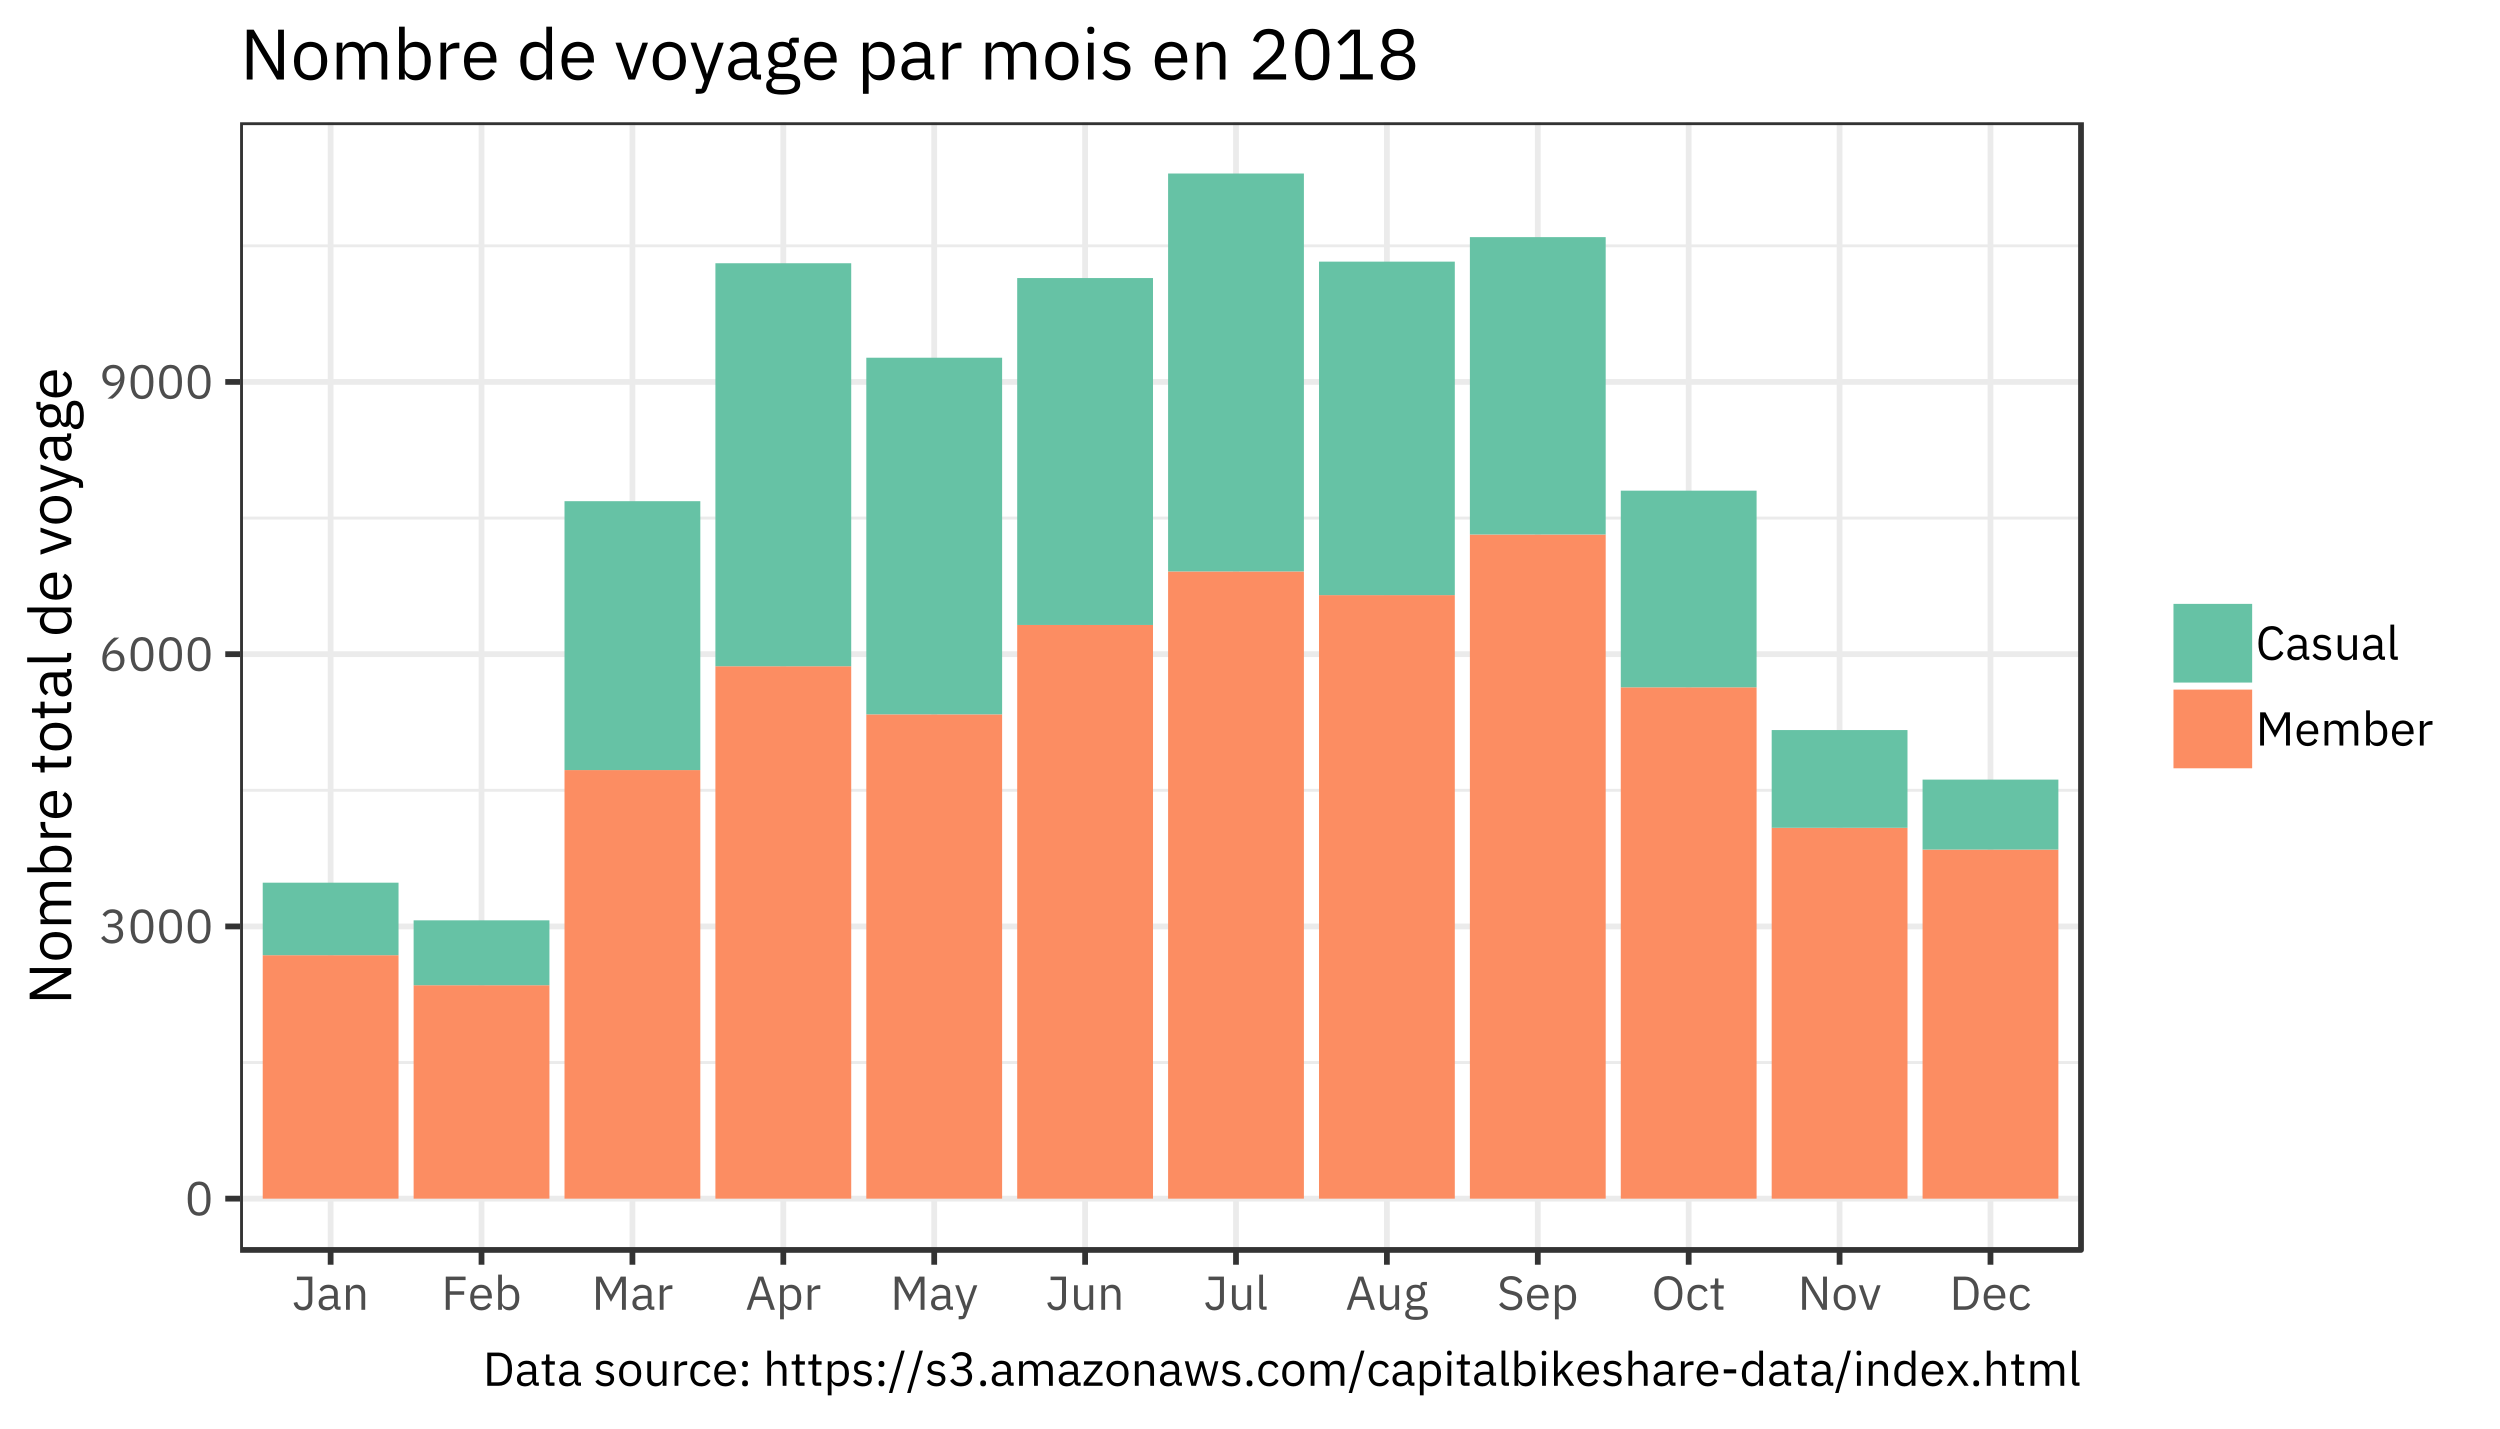 <?xml version="1.0" encoding="UTF-8"?>
<svg xmlns="http://www.w3.org/2000/svg" xmlns:xlink="http://www.w3.org/1999/xlink" width="504pt" height="288pt" viewBox="0 0 504 288" version="1.1">
<defs>
<g>
<symbol overflow="visible" id="glyph0-0">
<path style="stroke:none;" d="M 0.309 0 L 4.223 0 L 4.223 -7.488 L 0.309 -7.488 Z M 0.883 -0.574 L 0.883 -6.914 L 3.648 -6.914 L 3.648 -0.574 Z M 0.883 -0.574 "/>
</symbol>
<symbol overflow="visible" id="glyph0-1">
<path style="stroke:none;" d="M 2.879 0.113 C 3.676 0.102 4.262 -0.199 4.633 -0.797 C 5.004 -1.395 5.188 -2.246 5.184 -3.352 C 5.188 -4.453 5.004 -5.301 4.633 -5.902 C 4.262 -6.5 3.676 -6.805 2.879 -6.816 C 2.078 -6.805 1.496 -6.5 1.125 -5.902 C 0.754 -5.301 0.57 -4.453 0.578 -3.352 C 0.57 -2.246 0.754 -1.395 1.125 -0.797 C 1.496 -0.199 2.078 0.102 2.879 0.113 Z M 2.879 -0.586 C 2.355 -0.594 1.984 -0.801 1.758 -1.207 C 1.527 -1.609 1.414 -2.141 1.422 -2.805 L 1.422 -3.898 C 1.414 -4.555 1.527 -5.086 1.758 -5.492 C 1.984 -5.891 2.355 -6.102 2.879 -6.117 C 3.395 -6.102 3.77 -5.891 4.004 -5.492 C 4.23 -5.086 4.344 -4.555 4.34 -3.898 L 4.34 -2.805 C 4.344 -2.141 4.23 -1.609 4.004 -1.207 C 3.77 -0.801 3.395 -0.594 2.879 -0.586 Z M 2.879 -0.586 "/>
</symbol>
<symbol overflow="visible" id="glyph0-2">
<path style="stroke:none;" d="M 1.777 -3.859 L 1.777 -3.16 L 2.562 -3.16 C 3.031 -3.152 3.391 -3.047 3.633 -2.836 C 3.875 -2.621 3.996 -2.316 4.004 -1.922 L 4.004 -1.844 C 3.996 -1.445 3.875 -1.141 3.633 -0.93 C 3.391 -0.715 3.031 -0.605 2.562 -0.605 C 2.16 -0.605 1.844 -0.688 1.609 -0.848 C 1.371 -1.004 1.172 -1.219 1.008 -1.488 L 0.402 -1.027 C 0.598 -0.723 0.867 -0.461 1.207 -0.238 C 1.543 -0.016 1.996 0.098 2.574 0.113 C 3.262 0.102 3.812 -0.074 4.219 -0.426 C 4.625 -0.777 4.832 -1.246 4.848 -1.832 C 4.832 -2.332 4.688 -2.723 4.41 -3 C 4.133 -3.277 3.809 -3.449 3.438 -3.523 L 3.438 -3.562 C 3.801 -3.652 4.102 -3.824 4.344 -4.086 C 4.582 -4.344 4.711 -4.691 4.723 -5.125 C 4.707 -5.668 4.508 -6.086 4.129 -6.379 C 3.746 -6.664 3.266 -6.809 2.688 -6.816 C 2.152 -6.801 1.727 -6.688 1.414 -6.469 C 1.094 -6.25 0.855 -6 0.691 -5.723 L 1.285 -5.262 C 1.418 -5.52 1.598 -5.723 1.824 -5.871 C 2.043 -6.02 2.324 -6.094 2.668 -6.098 C 3.027 -6.094 3.316 -6.004 3.535 -5.832 C 3.746 -5.652 3.859 -5.391 3.871 -5.039 L 3.871 -4.973 C 3.867 -4.641 3.75 -4.375 3.523 -4.172 C 3.293 -3.969 2.957 -3.863 2.508 -3.859 Z M 1.777 -3.859 "/>
</symbol>
<symbol overflow="visible" id="glyph0-3">
<path style="stroke:none;" d="M 2.891 0.113 C 3.566 0.098 4.105 -0.102 4.504 -0.5 C 4.898 -0.898 5.102 -1.434 5.117 -2.102 C 5.102 -2.738 4.918 -3.242 4.559 -3.609 C 4.199 -3.973 3.727 -4.156 3.141 -4.164 C 2.734 -4.156 2.402 -4.066 2.145 -3.891 C 1.887 -3.711 1.68 -3.48 1.527 -3.207 L 1.477 -3.227 C 1.598 -3.738 1.77 -4.191 1.996 -4.586 C 2.219 -4.977 2.5 -5.34 2.844 -5.68 C 3.18 -6.012 3.59 -6.352 4.07 -6.699 L 3.035 -6.699 C 2.664 -6.461 2.297 -6.141 1.934 -5.73 C 1.57 -5.316 1.266 -4.832 1.023 -4.281 C 0.777 -3.727 0.652 -3.117 0.645 -2.457 C 0.648 -1.648 0.848 -1.023 1.242 -0.574 C 1.637 -0.125 2.184 0.102 2.891 0.113 Z M 2.879 -0.586 C 2.43 -0.586 2.086 -0.707 1.848 -0.953 C 1.602 -1.191 1.48 -1.539 1.477 -1.996 L 1.477 -2.074 C 1.48 -2.527 1.602 -2.875 1.848 -3.117 C 2.086 -3.359 2.43 -3.48 2.879 -3.484 C 3.32 -3.48 3.664 -3.359 3.91 -3.117 C 4.152 -2.875 4.277 -2.527 4.281 -2.074 L 4.281 -1.996 C 4.277 -1.539 4.152 -1.191 3.91 -0.953 C 3.664 -0.707 3.32 -0.586 2.879 -0.586 Z M 2.879 -0.586 "/>
</symbol>
<symbol overflow="visible" id="glyph0-4">
<path style="stroke:none;" d="M 5.117 -4.242 C 5.105 -5.047 4.906 -5.672 4.516 -6.125 C 4.121 -6.574 3.574 -6.805 2.871 -6.816 C 2.188 -6.801 1.645 -6.598 1.25 -6.199 C 0.852 -5.801 0.652 -5.266 0.645 -4.598 C 0.652 -3.953 0.836 -3.449 1.199 -3.09 C 1.559 -2.723 2.031 -2.539 2.621 -2.535 C 3.02 -2.539 3.352 -2.629 3.613 -2.809 C 3.867 -2.98 4.074 -3.211 4.234 -3.492 L 4.281 -3.477 C 4.16 -2.961 3.988 -2.508 3.766 -2.117 C 3.539 -1.719 3.254 -1.355 2.914 -1.02 C 2.57 -0.684 2.164 -0.344 1.688 0 L 2.727 0 C 3.09 -0.234 3.457 -0.555 3.824 -0.969 C 4.188 -1.375 4.492 -1.859 4.734 -2.414 C 4.977 -2.969 5.102 -3.578 5.117 -4.242 Z M 2.879 -3.215 C 2.43 -3.215 2.086 -3.336 1.848 -3.582 C 1.602 -3.82 1.48 -4.172 1.477 -4.629 L 1.477 -4.703 C 1.48 -5.152 1.602 -5.5 1.848 -5.746 C 2.086 -5.988 2.43 -6.113 2.879 -6.117 C 3.32 -6.113 3.664 -5.988 3.91 -5.746 C 4.152 -5.5 4.277 -5.152 4.281 -4.703 L 4.281 -4.629 C 4.277 -4.172 4.152 -3.82 3.91 -3.582 C 3.664 -3.336 3.32 -3.215 2.879 -3.215 Z M 2.879 -3.215 "/>
</symbol>
<symbol overflow="visible" id="glyph0-5">
<path style="stroke:none;" d="M 0.941 -6.699 L 0.941 -5.992 L 3.246 -5.992 L 3.246 -1.883 C 3.242 -1.453 3.145 -1.133 2.957 -0.922 C 2.766 -0.707 2.496 -0.602 2.152 -0.605 C 1.809 -0.605 1.547 -0.699 1.367 -0.879 C 1.18 -1.055 1.059 -1.289 1 -1.582 L 0.27 -1.41 C 0.363 -0.945 0.566 -0.578 0.879 -0.305 C 1.191 -0.031 1.609 0.105 2.133 0.113 C 2.707 0.105 3.168 -0.059 3.516 -0.387 C 3.859 -0.715 4.035 -1.164 4.051 -1.738 L 4.051 -6.699 Z M 0.941 -6.699 "/>
</symbol>
<symbol overflow="visible" id="glyph0-6">
<path style="stroke:none;" d="M 4.848 0 L 4.848 -0.672 L 4.281 -0.672 L 4.281 -3.398 C 4.273 -3.926 4.105 -4.332 3.777 -4.625 C 3.445 -4.914 2.98 -5.062 2.379 -5.07 C 1.934 -5.059 1.562 -4.965 1.27 -4.781 C 0.973 -4.598 0.758 -4.367 0.625 -4.098 L 1.086 -3.668 C 1.215 -3.895 1.383 -4.07 1.59 -4.203 C 1.793 -4.332 2.047 -4.402 2.344 -4.406 C 2.734 -4.406 3.027 -4.312 3.223 -4.125 C 3.418 -3.938 3.512 -3.668 3.512 -3.32 L 3.512 -2.832 L 2.535 -2.832 C 1.812 -2.824 1.281 -2.699 0.938 -2.457 C 0.59 -2.207 0.418 -1.852 0.422 -1.383 C 0.426 -0.914 0.57 -0.547 0.859 -0.285 C 1.145 -0.023 1.551 0.105 2.082 0.113 C 2.426 0.109 2.727 0.035 2.977 -0.117 C 3.227 -0.273 3.406 -0.5 3.516 -0.805 L 3.562 -0.805 C 3.586 -0.566 3.664 -0.375 3.797 -0.23 C 3.93 -0.078 4.133 -0.004 4.414 0 Z M 2.207 -0.535 C 1.906 -0.535 1.668 -0.605 1.496 -0.738 C 1.316 -0.871 1.227 -1.059 1.227 -1.305 L 1.227 -1.508 C 1.223 -1.746 1.328 -1.934 1.535 -2.062 C 1.738 -2.188 2.059 -2.25 2.496 -2.258 L 3.516 -2.258 L 3.516 -1.441 C 3.508 -1.18 3.383 -0.965 3.145 -0.797 C 2.906 -0.629 2.594 -0.539 2.207 -0.535 Z M 2.207 -0.535 "/>
</symbol>
<symbol overflow="visible" id="glyph0-7">
<path style="stroke:none;" d="M 1.586 0 L 1.586 -3.438 C 1.594 -3.75 1.719 -3.984 1.957 -4.145 C 2.195 -4.297 2.473 -4.375 2.793 -4.379 C 3.16 -4.375 3.438 -4.266 3.629 -4.043 C 3.816 -3.816 3.914 -3.48 3.918 -3.043 L 3.918 0 L 4.684 0 L 4.684 -3.176 C 4.676 -3.777 4.527 -4.242 4.234 -4.57 C 3.941 -4.898 3.539 -5.062 3.023 -5.07 C 2.656 -5.062 2.359 -4.98 2.133 -4.816 C 1.906 -4.652 1.734 -4.43 1.621 -4.148 L 1.586 -4.148 L 1.582 -4.953 L 0.816 -4.953 L 0.816 0 Z M 1.586 0 "/>
</symbol>
<symbol overflow="visible" id="glyph0-8">
<path style="stroke:none;" d="M 1.699 0 L 1.699 -3.035 L 4.605 -3.035 L 4.605 -3.742 L 1.699 -3.742 L 1.699 -5.992 L 4.887 -5.992 L 4.887 -6.699 L 0.895 -6.699 L 0.895 0 Z M 1.699 0 "/>
</symbol>
<symbol overflow="visible" id="glyph0-9">
<path style="stroke:none;" d="M 2.68 0.113 C 3.145 0.105 3.547 0.004 3.887 -0.199 C 4.223 -0.402 4.473 -0.672 4.637 -1.016 L 4.09 -1.41 C 3.957 -1.133 3.773 -0.922 3.543 -0.777 C 3.309 -0.629 3.035 -0.555 2.727 -0.555 C 2.258 -0.562 1.898 -0.707 1.645 -0.984 C 1.387 -1.258 1.258 -1.613 1.258 -2.055 L 1.258 -2.285 L 4.82 -2.285 L 4.82 -2.648 C 4.809 -3.363 4.617 -3.941 4.246 -4.383 C 3.867 -4.824 3.344 -5.051 2.68 -5.066 C 1.992 -5.055 1.453 -4.82 1.059 -4.363 C 0.66 -3.898 0.457 -3.27 0.453 -2.477 C 0.457 -1.676 0.66 -1.047 1.059 -0.59 C 1.453 -0.129 1.992 0.102 2.68 0.113 Z M 2.68 -4.426 C 3.074 -4.418 3.391 -4.285 3.629 -4.023 C 3.863 -3.762 3.988 -3.41 3.996 -2.965 L 3.996 -2.859 L 1.258 -2.859 L 1.258 -2.93 C 1.262 -3.367 1.395 -3.723 1.652 -4 C 1.91 -4.273 2.25 -4.414 2.68 -4.426 Z M 2.68 -4.426 "/>
</symbol>
<symbol overflow="visible" id="glyph0-10">
<path style="stroke:none;" d="M 0.816 0 L 1.582 0 L 1.582 -0.809 L 1.621 -0.809 C 1.766 -0.5 1.961 -0.27 2.203 -0.117 C 2.441 0.035 2.73 0.109 3.07 0.113 C 3.695 0.102 4.184 -0.129 4.543 -0.586 C 4.895 -1.043 5.078 -1.672 5.086 -2.477 C 5.078 -3.277 4.895 -3.906 4.543 -4.367 C 4.184 -4.82 3.695 -5.055 3.07 -5.066 C 2.727 -5.066 2.43 -4.992 2.188 -4.84 C 1.938 -4.688 1.75 -4.457 1.621 -4.148 L 1.582 -4.148 L 1.582 -7.102 L 0.816 -7.102 Z M 2.859 -0.574 C 2.5 -0.574 2.199 -0.66 1.957 -0.836 C 1.715 -1.008 1.59 -1.258 1.582 -1.582 L 1.582 -3.426 C 1.59 -3.703 1.715 -3.93 1.957 -4.109 C 2.199 -4.281 2.5 -4.371 2.859 -4.379 C 3.297 -4.367 3.637 -4.23 3.887 -3.969 C 4.129 -3.699 4.254 -3.344 4.262 -2.898 L 4.262 -2.055 C 4.254 -1.605 4.129 -1.25 3.887 -0.984 C 3.637 -0.719 3.297 -0.582 2.859 -0.574 Z M 2.859 -0.574 "/>
</symbol>
<symbol overflow="visible" id="glyph0-11">
<path style="stroke:none;" d="M 0.895 0 L 1.68 0 L 1.68 -5.645 L 1.727 -5.645 L 2.293 -4.52 L 3.898 -1.602 L 5.5 -4.52 L 6.066 -5.645 L 6.117 -5.645 L 6.117 0 L 6.902 0 L 6.902 -6.699 L 5.867 -6.699 L 3.938 -3.09 L 3.887 -3.09 L 1.969 -6.699 L 0.895 -6.699 Z M 0.895 0 "/>
</symbol>
<symbol overflow="visible" id="glyph0-12">
<path style="stroke:none;" d="M 1.582 0 L 1.582 -3.359 C 1.586 -3.598 1.703 -3.797 1.938 -3.949 C 2.168 -4.102 2.492 -4.18 2.906 -4.188 L 3.359 -4.188 L 3.359 -4.953 L 3.062 -4.953 C 2.66 -4.941 2.344 -4.848 2.109 -4.672 C 1.875 -4.492 1.715 -4.285 1.633 -4.043 L 1.582 -4.043 L 1.582 -4.953 L 0.816 -4.953 L 0.816 0 Z M 1.582 0 "/>
</symbol>
<symbol overflow="visible" id="glyph0-13">
<path style="stroke:none;" d="M 5.934 0 L 3.59 -6.699 L 2.562 -6.699 L 0.223 0 L 1.039 0 L 1.711 -1.977 L 4.414 -1.977 L 5.086 0 Z M 4.215 -2.688 L 1.902 -2.688 L 3.035 -5.953 L 3.082 -5.953 Z M 4.215 -2.688 "/>
</symbol>
<symbol overflow="visible" id="glyph0-14">
<path style="stroke:none;" d="M 0.816 1.918 L 1.582 1.918 L 1.582 -0.805 L 1.621 -0.805 C 1.766 -0.492 1.961 -0.262 2.203 -0.113 C 2.441 0.039 2.73 0.109 3.07 0.113 C 3.695 0.102 4.184 -0.129 4.543 -0.586 C 4.895 -1.043 5.078 -1.672 5.086 -2.477 C 5.078 -3.277 4.895 -3.906 4.543 -4.367 C 4.184 -4.82 3.695 -5.055 3.07 -5.066 C 2.727 -5.066 2.43 -4.992 2.188 -4.84 C 1.938 -4.688 1.75 -4.457 1.621 -4.148 L 1.582 -4.148 L 1.582 -4.953 L 0.816 -4.953 Z M 2.859 -0.574 C 2.5 -0.574 2.199 -0.66 1.957 -0.836 C 1.715 -1.008 1.59 -1.258 1.582 -1.582 L 1.582 -3.426 C 1.59 -3.703 1.715 -3.93 1.957 -4.109 C 2.199 -4.281 2.5 -4.371 2.859 -4.379 C 3.297 -4.367 3.637 -4.23 3.887 -3.969 C 4.129 -3.699 4.254 -3.344 4.262 -2.898 L 4.262 -2.055 C 4.254 -1.605 4.129 -1.25 3.887 -0.984 C 3.637 -0.719 3.297 -0.582 2.859 -0.574 Z M 2.859 -0.574 "/>
</symbol>
<symbol overflow="visible" id="glyph0-15">
<path style="stroke:none;" d="M 2.668 -1.582 L 2.398 -0.777 L 2.352 -0.777 L 2.121 -1.582 L 0.93 -4.953 L 0.164 -4.953 L 2.016 0.191 L 1.641 1.25 L 0.863 1.25 L 0.863 1.918 L 1.258 1.918 C 1.609 1.918 1.863 1.867 2.023 1.758 C 2.18 1.645 2.309 1.441 2.41 1.152 L 4.625 -4.953 L 3.867 -4.953 Z M 2.668 -1.582 "/>
</symbol>
<symbol overflow="visible" id="glyph0-16">
<path style="stroke:none;" d="M 3.871 0 L 4.637 0 L 4.637 -4.953 L 3.871 -4.953 L 3.871 -1.527 C 3.855 -1.199 3.73 -0.957 3.496 -0.805 C 3.258 -0.648 2.98 -0.574 2.668 -0.574 C 2.293 -0.574 2.012 -0.684 1.824 -0.91 C 1.629 -1.129 1.535 -1.465 1.535 -1.91 L 1.535 -4.953 L 0.77 -4.953 L 0.77 -1.777 C 0.77 -1.168 0.922 -0.703 1.219 -0.379 C 1.516 -0.055 1.922 0.105 2.438 0.113 C 2.844 0.102 3.152 0.012 3.371 -0.168 C 3.582 -0.348 3.738 -0.559 3.832 -0.805 L 3.871 -0.805 Z M 3.871 0 "/>
</symbol>
<symbol overflow="visible" id="glyph0-17">
<path style="stroke:none;" d="M 2.312 0 L 2.312 -0.672 L 1.582 -0.672 L 1.582 -7.102 L 0.816 -7.102 L 0.816 -0.797 C 0.812 -0.562 0.883 -0.371 1.023 -0.227 C 1.16 -0.078 1.363 -0.004 1.633 0 Z M 2.312 0 "/>
</symbol>
<symbol overflow="visible" id="glyph0-18">
<path style="stroke:none;" d="M 4.992 0.547 C 4.992 0.133 4.852 -0.184 4.574 -0.414 C 4.289 -0.645 3.844 -0.762 3.234 -0.77 L 2.18 -0.77 C 1.949 -0.762 1.766 -0.785 1.629 -0.84 C 1.492 -0.891 1.422 -0.992 1.422 -1.141 C 1.426 -1.293 1.492 -1.414 1.625 -1.504 C 1.75 -1.59 1.902 -1.656 2.074 -1.699 C 2.145 -1.684 2.219 -1.672 2.305 -1.664 C 2.383 -1.656 2.469 -1.652 2.555 -1.652 C 3.125 -1.66 3.578 -1.816 3.914 -2.125 C 4.246 -2.434 4.414 -2.844 4.426 -3.359 C 4.418 -3.621 4.367 -3.863 4.273 -4.082 C 4.172 -4.297 4.035 -4.48 3.859 -4.637 L 3.859 -4.953 L 4.801 -4.953 L 4.801 -5.625 L 4.062 -5.625 C 3.852 -5.621 3.703 -5.559 3.617 -5.438 C 3.523 -5.316 3.48 -5.156 3.484 -4.961 L 3.484 -4.875 C 3.348 -4.938 3.203 -4.984 3.047 -5.02 C 2.891 -5.051 2.723 -5.066 2.543 -5.07 C 1.973 -5.059 1.52 -4.902 1.191 -4.594 C 0.855 -4.281 0.688 -3.867 0.684 -3.359 C 0.68 -3.008 0.762 -2.703 0.926 -2.445 C 1.09 -2.18 1.316 -1.98 1.613 -1.844 L 1.613 -1.805 C 1.355 -1.742 1.152 -1.645 0.996 -1.512 C 0.84 -1.379 0.758 -1.188 0.758 -0.941 C 0.758 -0.77 0.797 -0.629 0.875 -0.516 C 0.945 -0.402 1.055 -0.312 1.199 -0.25 L 1.199 -0.145 C 0.949 -0.078 0.758 0.027 0.621 0.184 C 0.484 0.332 0.414 0.543 0.414 0.816 C 0.406 1.203 0.574 1.504 0.922 1.715 C 1.266 1.922 1.824 2.027 2.594 2.035 C 3.387 2.031 3.984 1.91 4.391 1.672 C 4.789 1.426 4.992 1.051 4.992 0.547 Z M 4.273 0.605 C 4.266 0.871 4.148 1.074 3.914 1.207 C 3.68 1.34 3.348 1.406 2.918 1.41 L 2.207 1.41 C 1.82 1.402 1.543 1.324 1.375 1.18 C 1.207 1.027 1.125 0.844 1.133 0.625 C 1.129 0.469 1.168 0.336 1.242 0.227 C 1.316 0.113 1.434 0.023 1.594 -0.047 L 3.246 -0.047 C 3.621 -0.043 3.887 0.016 4.047 0.129 C 4.199 0.246 4.273 0.402 4.273 0.605 Z M 2.555 -2.266 C 2.223 -2.262 1.961 -2.34 1.773 -2.5 C 1.582 -2.656 1.488 -2.898 1.488 -3.227 L 1.488 -3.496 C 1.488 -3.82 1.582 -4.062 1.773 -4.219 C 1.961 -4.375 2.223 -4.453 2.555 -4.453 C 2.883 -4.453 3.141 -4.375 3.332 -4.219 C 3.516 -4.062 3.613 -3.82 3.621 -3.496 L 3.621 -3.227 C 3.613 -2.898 3.516 -2.656 3.332 -2.5 C 3.141 -2.34 2.883 -2.262 2.555 -2.266 Z M 2.555 -2.266 "/>
</symbol>
<symbol overflow="visible" id="glyph0-19">
<path style="stroke:none;" d="M 2.773 0.113 C 3.496 0.105 4.062 -0.07 4.465 -0.43 C 4.867 -0.785 5.07 -1.277 5.078 -1.902 C 5.078 -2.395 4.93 -2.793 4.629 -3.098 C 4.328 -3.398 3.852 -3.625 3.207 -3.773 L 2.66 -3.898 C 2.238 -3.984 1.922 -4.117 1.715 -4.289 C 1.504 -4.457 1.398 -4.695 1.402 -5.012 C 1.402 -5.367 1.527 -5.641 1.77 -5.828 C 2.012 -6.012 2.348 -6.105 2.785 -6.105 C 3.168 -6.102 3.496 -6.027 3.762 -5.883 C 4.027 -5.734 4.25 -5.531 4.438 -5.281 L 5.039 -5.723 C 4.789 -6.078 4.48 -6.348 4.121 -6.535 C 3.754 -6.715 3.324 -6.809 2.824 -6.816 C 2.152 -6.809 1.617 -6.652 1.219 -6.344 C 0.82 -6.031 0.613 -5.578 0.605 -4.984 C 0.605 -4.473 0.77 -4.07 1.094 -3.777 C 1.414 -3.484 1.883 -3.273 2.496 -3.141 L 3.043 -3.016 C 3.477 -2.918 3.793 -2.781 3.992 -2.602 C 4.188 -2.422 4.285 -2.176 4.281 -1.863 C 4.277 -1.473 4.152 -1.164 3.902 -0.938 C 3.652 -0.711 3.285 -0.594 2.805 -0.594 C 2.414 -0.594 2.074 -0.676 1.785 -0.84 C 1.492 -1 1.23 -1.238 1 -1.555 L 0.402 -1.055 C 0.668 -0.688 0.996 -0.398 1.387 -0.195 C 1.773 0.008 2.234 0.105 2.773 0.113 Z M 2.773 0.113 "/>
</symbol>
<symbol overflow="visible" id="glyph0-20">
<path style="stroke:none;" d="M 3.398 0.113 C 4.273 0.105 4.961 -0.188 5.465 -0.773 C 5.969 -1.363 6.227 -2.223 6.238 -3.352 C 6.227 -4.477 5.969 -5.332 5.465 -5.926 C 4.961 -6.512 4.273 -6.809 3.398 -6.816 C 2.523 -6.809 1.832 -6.512 1.328 -5.926 C 0.824 -5.332 0.566 -4.477 0.559 -3.352 C 0.566 -2.223 0.824 -1.363 1.328 -0.773 C 1.832 -0.188 2.523 0.105 3.398 0.113 Z M 3.398 -0.605 C 2.805 -0.609 2.328 -0.809 1.973 -1.199 C 1.609 -1.586 1.426 -2.117 1.422 -2.793 L 1.422 -3.906 C 1.426 -4.574 1.609 -5.105 1.973 -5.5 C 2.328 -5.887 2.805 -6.086 3.398 -6.098 C 3.988 -6.086 4.461 -5.887 4.824 -5.5 C 5.18 -5.105 5.363 -4.574 5.375 -3.906 L 5.375 -2.793 C 5.363 -2.117 5.18 -1.586 4.824 -1.199 C 4.461 -0.809 3.988 -0.609 3.398 -0.605 Z M 3.398 -0.605 "/>
</symbol>
<symbol overflow="visible" id="glyph0-21">
<path style="stroke:none;" d="M 2.66 0.113 C 3.129 0.105 3.52 0.004 3.84 -0.203 C 4.156 -0.41 4.398 -0.695 4.559 -1.055 L 4.004 -1.43 C 3.863 -1.145 3.684 -0.93 3.461 -0.785 C 3.234 -0.637 2.969 -0.562 2.66 -0.566 C 2.199 -0.57 1.852 -0.711 1.625 -0.984 C 1.391 -1.258 1.277 -1.613 1.277 -2.055 L 1.277 -2.898 C 1.277 -3.336 1.391 -3.691 1.625 -3.965 C 1.852 -4.234 2.199 -4.375 2.66 -4.387 C 2.961 -4.383 3.215 -4.312 3.422 -4.176 C 3.625 -4.031 3.773 -3.832 3.867 -3.582 L 4.512 -3.906 C 4.367 -4.25 4.145 -4.527 3.844 -4.742 C 3.539 -4.949 3.145 -5.059 2.66 -5.066 C 1.957 -5.055 1.414 -4.82 1.031 -4.367 C 0.648 -3.906 0.453 -3.277 0.453 -2.477 C 0.453 -1.672 0.648 -1.043 1.031 -0.586 C 1.414 -0.129 1.957 0.102 2.66 0.113 Z M 2.66 0.113 "/>
</symbol>
<symbol overflow="visible" id="glyph0-22">
<path style="stroke:none;" d="M 2.871 0 L 2.871 -0.672 L 1.863 -0.672 L 1.863 -4.281 L 2.945 -4.281 L 2.945 -4.953 L 1.863 -4.953 L 1.863 -6.324 L 1.172 -6.324 L 1.172 -5.402 C 1.172 -5.238 1.141 -5.121 1.078 -5.051 C 1.012 -4.98 0.898 -4.945 0.738 -4.953 L 0.277 -4.953 L 0.277 -4.281 L 1.094 -4.281 L 1.094 -0.816 C 1.094 -0.566 1.164 -0.371 1.305 -0.227 C 1.441 -0.078 1.645 -0.004 1.91 0 Z M 2.871 0 "/>
</symbol>
<symbol overflow="visible" id="glyph0-23">
<path style="stroke:none;" d="M 4.965 0 L 5.895 0 L 5.895 -6.699 L 5.109 -6.699 L 5.109 -1.125 L 5.078 -1.125 L 4.273 -2.609 L 1.824 -6.699 L 0.895 -6.699 L 0.895 0 L 1.68 0 L 1.68 -5.578 L 1.707 -5.578 L 2.516 -4.09 Z M 4.965 0 "/>
</symbol>
<symbol overflow="visible" id="glyph0-24">
<path style="stroke:none;" d="M 2.688 0.113 C 3.359 0.102 3.898 -0.129 4.305 -0.59 C 4.707 -1.047 4.914 -1.676 4.926 -2.477 C 4.914 -3.27 4.707 -3.898 4.305 -4.363 C 3.898 -4.82 3.359 -5.055 2.688 -5.066 C 2.012 -5.055 1.473 -4.82 1.074 -4.363 C 0.668 -3.898 0.461 -3.27 0.453 -2.477 C 0.461 -1.676 0.668 -1.047 1.074 -0.59 C 1.473 -0.129 2.012 0.102 2.688 0.113 Z M 2.688 -0.566 C 2.266 -0.562 1.926 -0.691 1.672 -0.949 C 1.41 -1.207 1.281 -1.598 1.277 -2.121 L 1.277 -2.832 C 1.281 -3.352 1.41 -3.742 1.672 -4.004 C 1.926 -4.258 2.266 -4.387 2.688 -4.387 C 3.105 -4.387 3.445 -4.258 3.703 -4.004 C 3.961 -3.742 4.094 -3.352 4.102 -2.832 L 4.102 -2.121 C 4.094 -1.598 3.961 -1.207 3.703 -0.949 C 3.445 -0.691 3.105 -0.562 2.688 -0.566 Z M 2.688 -0.566 "/>
</symbol>
<symbol overflow="visible" id="glyph0-25">
<path style="stroke:none;" d="M 2.805 0 L 4.551 -4.953 L 3.812 -4.953 L 2.93 -2.496 L 2.391 -0.809 L 2.344 -0.809 L 1.805 -2.496 L 0.941 -4.953 L 0.172 -4.953 L 1.91 0 Z M 2.805 0 "/>
</symbol>
<symbol overflow="visible" id="glyph0-26">
<path style="stroke:none;" d="M 0.895 0 L 3.141 0 C 3.984 0 4.648 -0.277 5.137 -0.836 C 5.625 -1.391 5.875 -2.23 5.883 -3.352 C 5.875 -4.469 5.625 -5.305 5.137 -5.863 C 4.648 -6.418 3.984 -6.695 3.141 -6.699 L 0.895 -6.699 Z M 1.699 -0.711 L 1.699 -5.992 L 3.141 -5.992 C 3.699 -5.984 4.148 -5.801 4.492 -5.441 C 4.832 -5.078 5.008 -4.562 5.02 -3.898 L 5.02 -2.805 C 5.008 -2.133 4.832 -1.617 4.492 -1.258 C 4.148 -0.895 3.699 -0.711 3.141 -0.711 Z M 1.699 -0.711 "/>
</symbol>
<symbol overflow="visible" id="glyph0-27">
<path style="stroke:none;" d="M 3.254 0.113 C 3.809 0.105 4.289 -0.027 4.688 -0.293 C 5.086 -0.562 5.391 -0.934 5.605 -1.41 L 4.961 -1.812 C 4.824 -1.438 4.613 -1.145 4.324 -0.934 C 4.035 -0.715 3.676 -0.605 3.254 -0.605 C 2.668 -0.605 2.219 -0.801 1.902 -1.191 C 1.582 -1.574 1.422 -2.117 1.422 -2.812 L 1.422 -3.812 C 1.422 -4.504 1.582 -5.055 1.902 -5.469 C 2.219 -5.875 2.668 -6.086 3.254 -6.098 C 3.664 -6.09 4.012 -5.984 4.289 -5.785 C 4.562 -5.578 4.766 -5.301 4.906 -4.953 L 5.559 -5.348 C 5.344 -5.812 5.047 -6.172 4.664 -6.43 C 4.281 -6.68 3.809 -6.809 3.254 -6.816 C 2.398 -6.805 1.738 -6.5 1.27 -5.902 C 0.797 -5.297 0.559 -4.434 0.559 -3.312 C 0.559 -2.188 0.797 -1.336 1.27 -0.758 C 1.738 -0.18 2.398 0.105 3.254 0.113 Z M 3.254 0.113 "/>
</symbol>
<symbol overflow="visible" id="glyph0-28">
<path style="stroke:none;" d="M 2.305 0.113 C 2.875 0.105 3.324 -0.027 3.645 -0.297 C 3.965 -0.566 4.129 -0.945 4.137 -1.43 C 4.141 -1.805 4.023 -2.109 3.789 -2.344 C 3.551 -2.578 3.16 -2.738 2.621 -2.824 L 2.238 -2.879 C 1.926 -2.918 1.688 -3 1.531 -3.117 C 1.367 -3.234 1.285 -3.41 1.285 -3.648 C 1.281 -3.883 1.363 -4.07 1.531 -4.207 C 1.691 -4.344 1.934 -4.414 2.258 -4.418 C 2.57 -4.41 2.836 -4.344 3.047 -4.227 C 3.258 -4.105 3.418 -3.969 3.531 -3.812 L 4.043 -4.273 C 3.84 -4.52 3.598 -4.715 3.324 -4.855 C 3.043 -4.992 2.707 -5.062 2.312 -5.066 C 1.797 -5.066 1.375 -4.945 1.051 -4.707 C 0.723 -4.461 0.555 -4.098 0.547 -3.609 C 0.555 -3.156 0.707 -2.816 1 -2.598 C 1.293 -2.375 1.672 -2.238 2.141 -2.18 L 2.535 -2.121 C 2.852 -2.07 3.078 -1.977 3.211 -1.84 C 3.34 -1.703 3.402 -1.535 3.398 -1.344 C 3.395 -1.086 3.301 -0.891 3.125 -0.75 C 2.941 -0.609 2.688 -0.535 2.363 -0.535 C 2.047 -0.535 1.773 -0.602 1.535 -0.734 C 1.293 -0.863 1.078 -1.051 0.895 -1.297 L 0.348 -0.855 C 0.559 -0.559 0.828 -0.32 1.148 -0.148 C 1.465 0.023 1.848 0.105 2.305 0.113 Z M 2.305 0.113 "/>
</symbol>
<symbol overflow="visible" id="glyph0-29">
<path style="stroke:none;" d="M 1.582 0 L 1.582 -3.438 C 1.594 -3.75 1.715 -3.984 1.945 -4.145 C 2.176 -4.297 2.449 -4.375 2.766 -4.379 C 3.125 -4.375 3.391 -4.266 3.57 -4.043 C 3.742 -3.816 3.832 -3.48 3.832 -3.043 L 3.832 0 L 4.598 0 L 4.598 -3.438 C 4.605 -3.75 4.723 -3.984 4.949 -4.145 C 5.172 -4.297 5.441 -4.375 5.762 -4.379 C 6.129 -4.371 6.402 -4.258 6.582 -4.035 C 6.754 -3.809 6.844 -3.477 6.844 -3.043 L 6.844 0 L 7.613 0 L 7.613 -3.18 C 7.605 -3.777 7.465 -4.242 7.184 -4.57 C 6.902 -4.898 6.508 -5.062 6 -5.066 C 5.578 -5.055 5.242 -4.953 4.996 -4.766 C 4.75 -4.57 4.582 -4.336 4.492 -4.062 L 4.473 -4.062 C 4.328 -4.41 4.125 -4.668 3.859 -4.828 C 3.59 -4.988 3.289 -5.066 2.957 -5.066 C 2.578 -5.059 2.285 -4.969 2.082 -4.797 C 1.875 -4.621 1.723 -4.406 1.621 -4.148 L 1.582 -4.148 L 1.582 -4.953 L 0.816 -4.953 L 0.816 0 Z M 1.582 0 "/>
</symbol>
<symbol overflow="visible" id="glyph0-30">
<path style="stroke:none;" d=""/>
</symbol>
<symbol overflow="visible" id="glyph0-31">
<path style="stroke:none;" d="M 1.402 -3.781 C 1.598 -3.781 1.746 -3.836 1.844 -3.938 C 1.938 -4.039 1.984 -4.172 1.988 -4.34 L 1.988 -4.465 C 1.984 -4.629 1.938 -4.762 1.844 -4.863 C 1.746 -4.965 1.598 -5.016 1.402 -5.02 C 1.199 -5.016 1.051 -4.965 0.957 -4.863 C 0.859 -4.762 0.812 -4.629 0.816 -4.465 L 0.816 -4.34 C 0.812 -4.172 0.859 -4.039 0.957 -3.938 C 1.051 -3.836 1.199 -3.781 1.402 -3.781 Z M 1.402 0.113 C 1.598 0.105 1.746 0.059 1.844 -0.039 C 1.938 -0.137 1.984 -0.27 1.988 -0.441 L 1.988 -0.566 C 1.984 -0.73 1.938 -0.863 1.844 -0.965 C 1.746 -1.062 1.598 -1.113 1.402 -1.121 C 1.199 -1.113 1.051 -1.062 0.957 -0.965 C 0.859 -0.863 0.812 -0.73 0.816 -0.566 L 0.816 -0.441 C 0.812 -0.27 0.859 -0.137 0.957 -0.039 C 1.051 0.059 1.199 0.105 1.402 0.113 Z M 1.402 0.113 "/>
</symbol>
<symbol overflow="visible" id="glyph0-32">
<path style="stroke:none;" d="M 0.816 0 L 1.582 0 L 1.582 -3.438 C 1.594 -3.75 1.719 -3.984 1.957 -4.145 C 2.195 -4.297 2.473 -4.375 2.793 -4.379 C 3.16 -4.375 3.441 -4.266 3.633 -4.043 C 3.82 -3.816 3.914 -3.48 3.918 -3.043 L 3.918 0 L 4.684 0 L 4.684 -3.18 C 4.676 -3.777 4.527 -4.242 4.234 -4.57 C 3.941 -4.898 3.539 -5.062 3.023 -5.066 C 2.656 -5.062 2.359 -4.98 2.133 -4.816 C 1.906 -4.652 1.734 -4.43 1.621 -4.148 L 1.582 -4.148 L 1.582 -7.102 L 0.816 -7.102 Z M 0.816 0 "/>
</symbol>
<symbol overflow="visible" id="glyph0-33">
<path style="stroke:none;" d="M 0.777 1.449 L 3.281 -7.102 L 2.59 -7.102 L 0.086 1.449 Z M 0.777 1.449 "/>
</symbol>
<symbol overflow="visible" id="glyph0-34">
<path style="stroke:none;" d="M 1.305 0.113 C 1.504 0.105 1.652 0.059 1.746 -0.039 C 1.84 -0.137 1.887 -0.27 1.891 -0.441 L 1.891 -0.566 C 1.887 -0.73 1.84 -0.863 1.746 -0.965 C 1.652 -1.062 1.504 -1.113 1.305 -1.121 C 1.102 -1.113 0.953 -1.062 0.859 -0.965 C 0.762 -0.863 0.715 -0.73 0.719 -0.566 L 0.719 -0.441 C 0.715 -0.27 0.762 -0.137 0.859 -0.039 C 0.953 0.059 1.102 0.105 1.305 0.113 Z M 1.305 0.113 "/>
</symbol>
<symbol overflow="visible" id="glyph0-35">
<path style="stroke:none;" d="M 4.137 0 L 4.137 -0.672 L 1.191 -0.672 L 4.059 -4.379 L 4.059 -4.953 L 0.402 -4.953 L 0.402 -4.281 L 3.129 -4.281 L 0.316 -0.645 L 0.316 0 Z M 4.137 0 "/>
</symbol>
<symbol overflow="visible" id="glyph0-36">
<path style="stroke:none;" d="M 1.621 0 L 2.555 0 L 3.246 -2.379 L 3.668 -3.887 L 3.688 -3.887 L 4.117 -2.379 L 4.809 0 L 5.758 0 L 7.074 -4.953 L 6.355 -4.953 L 5.816 -2.812 L 5.309 -0.645 L 5.289 -0.645 L 4.676 -2.812 L 4.031 -4.953 L 3.352 -4.953 L 2.727 -2.812 L 2.121 -0.645 L 2.102 -0.645 L 1.574 -2.812 L 1.047 -4.953 L 0.297 -4.953 Z M 1.621 0 "/>
</symbol>
<symbol overflow="visible" id="glyph0-37">
<path style="stroke:none;" d="M 1.199 -6.113 C 1.359 -6.113 1.48 -6.156 1.559 -6.234 C 1.633 -6.312 1.668 -6.414 1.672 -6.547 L 1.672 -6.672 C 1.668 -6.801 1.633 -6.906 1.559 -6.984 C 1.48 -7.062 1.359 -7.102 1.199 -7.105 C 1.035 -7.102 0.914 -7.062 0.84 -6.984 C 0.762 -6.906 0.727 -6.801 0.73 -6.672 L 0.73 -6.547 C 0.727 -6.414 0.762 -6.312 0.84 -6.234 C 0.914 -6.156 1.035 -6.113 1.199 -6.113 Z M 0.816 0 L 1.582 0 L 1.582 -4.953 L 0.816 -4.953 Z M 0.816 0 "/>
</symbol>
<symbol overflow="visible" id="glyph0-38">
<path style="stroke:none;" d="M 0.816 0 L 1.582 0 L 1.582 -1.766 L 2.324 -2.523 L 3.965 0 L 4.895 0 L 2.879 -2.996 L 4.715 -4.953 L 3.781 -4.953 L 2.379 -3.445 L 1.621 -2.602 L 1.582 -2.602 L 1.582 -7.102 L 0.816 -7.102 Z M 0.816 0 "/>
</symbol>
<symbol overflow="visible" id="glyph0-39">
<path style="stroke:none;" d="M 3.168 -2.508 L 3.168 -3.332 L 0.664 -3.332 L 0.664 -2.508 Z M 3.168 -2.508 "/>
</symbol>
<symbol overflow="visible" id="glyph0-40">
<path style="stroke:none;" d="M 3.984 0 L 4.75 0 L 4.75 -7.102 L 3.984 -7.102 L 3.984 -4.148 L 3.945 -4.148 C 3.812 -4.457 3.625 -4.688 3.379 -4.84 C 3.129 -4.992 2.836 -5.066 2.496 -5.066 C 1.871 -5.055 1.379 -4.82 1.023 -4.367 C 0.668 -3.906 0.488 -3.277 0.48 -2.477 C 0.488 -1.672 0.668 -1.043 1.023 -0.586 C 1.379 -0.129 1.871 0.102 2.496 0.113 C 2.836 0.109 3.125 0.039 3.363 -0.113 C 3.602 -0.262 3.793 -0.492 3.945 -0.805 L 3.984 -0.805 Z M 2.707 -0.574 C 2.27 -0.582 1.926 -0.719 1.68 -0.984 C 1.434 -1.25 1.309 -1.605 1.305 -2.055 L 1.305 -2.898 C 1.309 -3.344 1.434 -3.699 1.68 -3.969 C 1.926 -4.23 2.27 -4.367 2.707 -4.379 C 3.066 -4.371 3.363 -4.281 3.605 -4.109 C 3.844 -3.93 3.973 -3.703 3.984 -3.426 L 3.984 -1.582 C 3.973 -1.258 3.844 -1.008 3.605 -0.836 C 3.363 -0.66 3.066 -0.574 2.707 -0.574 Z M 2.707 -0.574 "/>
</symbol>
<symbol overflow="visible" id="glyph0-41">
<path style="stroke:none;" d="M 0.203 0 L 1.055 0 L 2.449 -1.938 L 2.477 -1.938 L 3.762 0 L 4.664 0 L 2.879 -2.555 L 4.625 -4.953 L 3.773 -4.953 L 2.469 -3.109 L 2.438 -3.109 L 1.18 -4.953 L 0.277 -4.953 L 2.035 -2.496 Z M 0.203 0 "/>
</symbol>
<symbol overflow="visible" id="glyph1-0">
<path style="stroke:none;" d="M 0 -0.383 L 0 -5.277 L -9.359 -5.277 L -9.359 -0.383 Z M -0.719 -1.102 L -8.641 -1.102 L -8.641 -4.562 L -0.719 -4.562 Z M -0.719 -1.102 "/>
</symbol>
<symbol overflow="visible" id="glyph1-1">
<path style="stroke:none;" d="M 0 -6.203 L 0 -7.367 L -8.375 -7.367 L -8.375 -6.383 L -1.406 -6.383 L -1.406 -6.348 L -3.266 -5.34 L -8.375 -2.281 L -8.375 -1.117 L 0 -1.117 L 0 -2.098 L -6.973 -2.098 L -6.973 -2.137 L -5.113 -3.145 Z M 0 -6.203 "/>
</symbol>
<symbol overflow="visible" id="glyph1-2">
<path style="stroke:none;" d="M 0.145 -3.359 C 0.129 -4.195 -0.164 -4.871 -0.738 -5.379 C -1.312 -5.883 -2.098 -6.141 -3.098 -6.156 C -4.09 -6.141 -4.875 -5.883 -5.453 -5.379 C -6.027 -4.871 -6.32 -4.195 -6.336 -3.359 C -6.32 -2.516 -6.027 -1.844 -5.453 -1.34 C -4.875 -0.836 -4.09 -0.578 -3.098 -0.566 C -2.098 -0.578 -1.312 -0.836 -0.738 -1.34 C -0.164 -1.844 0.129 -2.516 0.145 -3.359 Z M -0.707 -3.359 C -0.703 -2.828 -0.863 -2.406 -1.188 -2.09 C -1.508 -1.766 -1.996 -1.602 -2.652 -1.594 L -3.539 -1.594 C -4.191 -1.602 -4.676 -1.766 -5 -2.09 C -5.32 -2.406 -5.484 -2.828 -5.484 -3.359 C -5.484 -3.883 -5.32 -4.309 -5 -4.629 C -4.676 -4.949 -4.191 -5.113 -3.539 -5.125 L -2.652 -5.125 C -1.996 -5.113 -1.508 -4.949 -1.188 -4.629 C -0.863 -4.309 -0.703 -3.883 -0.707 -3.359 Z M -0.707 -3.359 "/>
</symbol>
<symbol overflow="visible" id="glyph1-3">
<path style="stroke:none;" d="M 0 -1.98 L -4.297 -1.98 C -4.688 -1.992 -4.984 -2.141 -5.18 -2.434 C -5.375 -2.719 -5.473 -3.062 -5.473 -3.457 C -5.473 -3.91 -5.332 -4.242 -5.051 -4.461 C -4.77 -4.676 -4.352 -4.785 -3.805 -4.789 L 0 -4.789 L 0 -5.746 L -4.297 -5.746 C -4.688 -5.758 -4.984 -5.906 -5.18 -6.188 C -5.375 -6.469 -5.473 -6.805 -5.473 -7.199 C -5.473 -7.664 -5.328 -8.008 -5.047 -8.227 C -4.762 -8.445 -4.348 -8.555 -3.805 -8.559 L 0 -8.559 L 0 -9.516 L -3.973 -9.516 C -4.727 -9.508 -5.305 -9.328 -5.715 -8.98 C -6.121 -8.625 -6.328 -8.133 -6.336 -7.5 C -6.32 -6.973 -6.195 -6.555 -5.957 -6.246 C -5.715 -5.938 -5.422 -5.727 -5.078 -5.617 L -5.078 -5.59 C -5.516 -5.414 -5.836 -5.156 -6.039 -4.824 C -6.238 -4.484 -6.336 -4.109 -6.336 -3.695 C -6.324 -3.223 -6.211 -2.859 -5.996 -2.605 C -5.777 -2.348 -5.508 -2.156 -5.184 -2.027 L -5.184 -1.98 L -6.191 -1.98 L -6.191 -1.02 L 0 -1.02 Z M 0 -1.98 "/>
</symbol>
<symbol overflow="visible" id="glyph1-4">
<path style="stroke:none;" d="M 0 -1.02 L 0 -1.98 L -1.008 -1.98 L -1.008 -2.027 C -0.625 -2.211 -0.336 -2.453 -0.145 -2.754 C 0.047 -3.051 0.141 -3.41 0.145 -3.84 C 0.129 -4.621 -0.16 -5.234 -0.734 -5.68 C -1.305 -6.121 -2.094 -6.348 -3.098 -6.359 C -4.094 -6.348 -4.879 -6.121 -5.457 -5.68 C -6.027 -5.234 -6.32 -4.621 -6.336 -3.84 C -6.332 -3.41 -6.238 -3.043 -6.051 -2.734 C -5.859 -2.426 -5.57 -2.191 -5.184 -2.027 L -5.184 -1.98 L -8.879 -1.98 L -8.879 -1.02 Z M -0.719 -3.574 C -0.719 -3.125 -0.828 -2.75 -1.047 -2.449 C -1.262 -2.145 -1.574 -1.988 -1.98 -1.98 L -4.285 -1.98 C -4.629 -1.988 -4.914 -2.145 -5.133 -2.449 C -5.352 -2.75 -5.465 -3.125 -5.473 -3.574 C -5.465 -4.121 -5.293 -4.547 -4.961 -4.855 C -4.629 -5.164 -4.184 -5.32 -3.625 -5.328 L -2.566 -5.328 C -2.004 -5.32 -1.555 -5.164 -1.227 -4.855 C -0.891 -4.547 -0.723 -4.121 -0.719 -3.574 Z M -0.719 -3.574 "/>
</symbol>
<symbol overflow="visible" id="glyph1-5">
<path style="stroke:none;" d="M 0 -1.98 L -4.199 -1.98 C -4.5 -1.98 -4.746 -2.125 -4.938 -2.418 C -5.125 -2.707 -5.223 -3.113 -5.234 -3.637 L -5.234 -4.199 L -6.191 -4.199 L -6.191 -3.828 C -6.18 -3.32 -6.062 -2.926 -5.84 -2.637 C -5.617 -2.344 -5.355 -2.145 -5.055 -2.039 L -5.055 -1.98 L -6.191 -1.98 L -6.191 -1.02 L 0 -1.02 Z M 0 -1.98 "/>
</symbol>
<symbol overflow="visible" id="glyph1-6">
<path style="stroke:none;" d="M 0.145 -3.348 C 0.133 -3.93 0.004 -4.434 -0.25 -4.859 C -0.504 -5.277 -0.844 -5.59 -1.27 -5.797 L -1.762 -5.113 C -1.414 -4.945 -1.152 -4.719 -0.973 -4.43 C -0.789 -4.141 -0.695 -3.797 -0.695 -3.406 C -0.703 -2.82 -0.883 -2.371 -1.23 -2.055 C -1.574 -1.734 -2.02 -1.574 -2.566 -1.57 L -2.855 -1.57 L -2.855 -6.023 L -3.312 -6.023 C -4.203 -6.016 -4.926 -5.773 -5.48 -5.305 C -6.031 -4.832 -6.316 -4.18 -6.336 -3.348 C -6.32 -2.492 -6.027 -1.82 -5.453 -1.324 C -4.875 -0.828 -4.09 -0.574 -3.098 -0.566 C -2.098 -0.574 -1.312 -0.828 -0.738 -1.324 C -0.164 -1.82 0.129 -2.492 0.145 -3.348 Z M -5.531 -3.348 C -5.523 -3.844 -5.355 -4.242 -5.027 -4.539 C -4.699 -4.832 -4.258 -4.984 -3.707 -4.992 L -3.574 -4.992 L -3.574 -1.57 L -3.66 -1.57 C -4.207 -1.578 -4.652 -1.742 -5 -2.066 C -5.34 -2.387 -5.52 -2.812 -5.531 -3.348 Z M -5.531 -3.348 "/>
</symbol>
<symbol overflow="visible" id="glyph1-7">
<path style="stroke:none;" d=""/>
</symbol>
<symbol overflow="visible" id="glyph1-8">
<path style="stroke:none;" d="M 0 -3.586 L -0.84 -3.586 L -0.84 -2.328 L -5.352 -2.328 L -5.352 -3.684 L -6.191 -3.684 L -6.191 -2.328 L -7.906 -2.328 L -7.906 -1.465 L -6.754 -1.465 C -6.547 -1.465 -6.402 -1.426 -6.316 -1.348 C -6.23 -1.266 -6.188 -1.125 -6.191 -0.926 L -6.191 -0.348 L -5.352 -0.348 L -5.352 -1.367 L -1.02 -1.367 C -0.715 -1.367 -0.469 -1.457 -0.285 -1.629 C -0.098 -1.801 -0.004 -2.051 0 -2.387 Z M 0 -3.586 "/>
</symbol>
<symbol overflow="visible" id="glyph1-9">
<path style="stroke:none;" d="M 0 -6.059 L -0.84 -6.059 L -0.84 -5.352 L -4.246 -5.352 C -4.906 -5.344 -5.418 -5.137 -5.781 -4.723 C -6.145 -4.309 -6.328 -3.727 -6.336 -2.977 C -6.32 -2.414 -6.203 -1.949 -5.977 -1.582 C -5.746 -1.215 -5.461 -0.945 -5.125 -0.781 L -4.586 -1.355 C -4.867 -1.52 -5.09 -1.73 -5.258 -1.988 C -5.418 -2.238 -5.504 -2.555 -5.508 -2.93 C -5.504 -3.418 -5.387 -3.781 -5.156 -4.027 C -4.926 -4.27 -4.59 -4.391 -4.152 -4.391 L -3.539 -4.391 L -3.539 -3.168 C -3.535 -2.266 -3.379 -1.602 -3.07 -1.172 C -2.758 -0.738 -2.309 -0.523 -1.727 -0.527 C -1.145 -0.531 -0.688 -0.711 -0.359 -1.074 C -0.031 -1.434 0.133 -1.945 0.145 -2.605 C 0.141 -3.039 0.047 -3.41 -0.148 -3.723 C -0.34 -4.027 -0.629 -4.254 -1.008 -4.395 L -1.008 -4.453 C -0.711 -4.484 -0.469 -4.582 -0.285 -4.746 C -0.098 -4.91 -0.004 -5.168 0 -5.52 Z M -0.672 -2.762 C -0.672 -2.379 -0.754 -2.082 -0.922 -1.867 C -1.086 -1.648 -1.324 -1.539 -1.633 -1.535 L -1.883 -1.535 C -2.18 -1.531 -2.414 -1.656 -2.578 -1.918 C -2.738 -2.172 -2.816 -2.574 -2.82 -3.121 L -2.82 -4.395 L -1.801 -4.395 C -1.473 -4.383 -1.207 -4.227 -0.996 -3.93 C -0.785 -3.629 -0.676 -3.238 -0.672 -2.762 Z M -0.672 -2.762 "/>
</symbol>
<symbol overflow="visible" id="glyph1-10">
<path style="stroke:none;" d="M 0 -2.891 L -0.84 -2.891 L -0.84 -1.98 L -8.879 -1.98 L -8.879 -1.02 L -0.996 -1.02 C -0.699 -1.02 -0.461 -1.105 -0.281 -1.281 C -0.098 -1.453 -0.004 -1.707 0 -2.039 Z M 0 -2.891 "/>
</symbol>
<symbol overflow="visible" id="glyph1-11">
<path style="stroke:none;" d="M 0 -4.98 L 0 -5.938 L -8.879 -5.938 L -8.879 -4.98 L -5.184 -4.98 L -5.184 -4.934 C -5.57 -4.77 -5.859 -4.531 -6.051 -4.223 C -6.238 -3.914 -6.332 -3.547 -6.336 -3.121 C -6.32 -2.336 -6.027 -1.723 -5.457 -1.277 C -4.879 -0.832 -4.094 -0.605 -3.098 -0.602 C -2.094 -0.605 -1.305 -0.832 -0.734 -1.277 C -0.16 -1.723 0.129 -2.336 0.145 -3.121 C 0.141 -3.543 0.047 -3.906 -0.145 -4.207 C -0.336 -4.504 -0.625 -4.746 -1.008 -4.934 L -1.008 -4.98 Z M -0.719 -3.383 C -0.723 -2.836 -0.891 -2.41 -1.227 -2.102 C -1.555 -1.793 -2.004 -1.637 -2.566 -1.633 L -3.625 -1.633 C -4.184 -1.637 -4.629 -1.793 -4.961 -2.102 C -5.293 -2.41 -5.465 -2.836 -5.473 -3.383 C -5.465 -3.828 -5.352 -4.207 -5.133 -4.512 C -4.914 -4.812 -4.629 -4.969 -4.285 -4.98 L -1.98 -4.98 C -1.574 -4.969 -1.262 -4.812 -1.047 -4.512 C -0.828 -4.207 -0.719 -3.828 -0.719 -3.383 Z M -0.719 -3.383 "/>
</symbol>
<symbol overflow="visible" id="glyph1-12">
<path style="stroke:none;" d="M 0 -3.504 L -6.191 -5.688 L -6.191 -4.762 L -3.121 -3.66 L -1.008 -2.988 L -1.008 -2.93 L -3.121 -2.258 L -6.191 -1.176 L -6.191 -0.215 L 0 -2.387 Z M 0 -3.504 "/>
</symbol>
<symbol overflow="visible" id="glyph1-13">
<path style="stroke:none;" d="M -1.98 -3.336 L -0.973 -3 L -0.973 -2.941 L -1.98 -2.652 L -6.191 -1.164 L -6.191 -0.203 L 0.242 -2.52 L 1.562 -2.051 L 1.562 -1.082 L 2.398 -1.082 L 2.398 -1.574 C 2.402 -2.012 2.336 -2.332 2.199 -2.531 C 2.055 -2.727 1.805 -2.887 1.441 -3.012 L -6.191 -5.785 L -6.191 -4.836 Z M -1.98 -3.336 "/>
</symbol>
<symbol overflow="visible" id="glyph1-14">
<path style="stroke:none;" d="M 0.684 -6.238 C 0.168 -6.242 -0.23 -6.066 -0.52 -5.715 C -0.805 -5.359 -0.953 -4.805 -0.961 -4.043 L -0.961 -2.723 C -0.953 -2.434 -0.984 -2.203 -1.055 -2.035 C -1.121 -1.863 -1.246 -1.777 -1.43 -1.777 C -1.617 -1.781 -1.766 -1.867 -1.879 -2.031 C -1.988 -2.191 -2.07 -2.379 -2.125 -2.594 C -2.105 -2.68 -2.09 -2.777 -2.078 -2.883 C -2.066 -2.984 -2.062 -3.086 -2.062 -3.191 C -2.07 -3.906 -2.266 -4.473 -2.656 -4.895 C -3.039 -5.309 -3.555 -5.523 -4.199 -5.531 C -4.527 -5.527 -4.828 -5.465 -5.102 -5.344 C -5.371 -5.219 -5.602 -5.043 -5.797 -4.824 L -6.191 -4.824 L -6.191 -6 L -7.031 -6 L -7.031 -5.074 C -7.023 -4.816 -6.945 -4.629 -6.797 -4.52 C -6.645 -4.402 -6.445 -4.348 -6.203 -4.355 L -6.098 -4.355 C -6.172 -4.184 -6.23 -4.004 -6.273 -3.809 C -6.312 -3.609 -6.332 -3.398 -6.336 -3.18 C -6.32 -2.465 -6.121 -1.902 -5.738 -1.488 C -5.348 -1.074 -4.836 -0.859 -4.199 -0.852 C -3.762 -0.852 -3.383 -0.953 -3.059 -1.156 C -2.73 -1.355 -2.477 -1.645 -2.305 -2.016 L -2.258 -2.016 C -2.18 -1.695 -2.059 -1.438 -1.891 -1.246 C -1.719 -1.051 -1.48 -0.953 -1.176 -0.949 C -0.965 -0.949 -0.789 -0.996 -0.648 -1.094 C -0.504 -1.188 -0.391 -1.324 -0.312 -1.5 L -0.18 -1.5 C -0.098 -1.188 0.035 -0.945 0.23 -0.777 C 0.418 -0.602 0.684 -0.516 1.02 -0.516 C 1.508 -0.508 1.883 -0.719 2.145 -1.152 C 2.406 -1.582 2.539 -2.277 2.543 -3.238 C 2.543 -4.234 2.391 -4.984 2.09 -5.484 C 1.785 -5.984 1.316 -6.234 0.684 -6.238 Z M 0.758 -5.34 C 1.09 -5.332 1.344 -5.184 1.512 -4.895 C 1.68 -4.598 1.762 -4.184 1.766 -3.648 L 1.766 -2.758 C 1.754 -2.277 1.656 -1.934 1.473 -1.723 C 1.285 -1.512 1.055 -1.406 0.781 -1.414 C 0.586 -1.41 0.422 -1.457 0.281 -1.555 C 0.141 -1.645 0.027 -1.793 -0.062 -1.992 L -0.062 -4.055 C -0.055 -4.527 0.02 -4.859 0.164 -5.059 C 0.309 -5.25 0.504 -5.344 0.758 -5.34 Z M -2.832 -3.191 C -2.824 -2.777 -2.922 -2.453 -3.125 -2.219 C -3.32 -1.98 -3.625 -1.859 -4.031 -1.859 L -4.367 -1.859 C -4.773 -1.859 -5.078 -1.98 -5.273 -2.219 C -5.469 -2.453 -5.566 -2.777 -5.57 -3.191 C -5.566 -3.602 -5.469 -3.926 -5.273 -4.164 C -5.078 -4.398 -4.773 -4.52 -4.367 -4.523 L -4.031 -4.523 C -3.625 -4.52 -3.32 -4.398 -3.125 -4.164 C -2.922 -3.926 -2.824 -3.602 -2.832 -3.191 Z M -2.832 -3.191 "/>
</symbol>
<symbol overflow="visible" id="glyph2-0">
<path style="stroke:none;" d="M 0.461 0 L 6.336 0 L 6.336 -11.23 L 0.461 -11.23 Z M 1.324 -0.863 L 1.324 -10.367 L 5.473 -10.367 L 5.473 -0.863 Z M 1.324 -0.863 "/>
</symbol>
<symbol overflow="visible" id="glyph2-1">
<path style="stroke:none;" d="M 7.445 0 L 8.84 0 L 8.84 -10.051 L 7.66 -10.051 L 7.66 -1.684 L 7.617 -1.684 L 6.41 -3.918 L 2.734 -10.051 L 1.34 -10.051 L 1.34 0 L 2.52 0 L 2.52 -8.367 L 2.562 -8.367 L 3.773 -6.133 Z M 7.445 0 "/>
</symbol>
<symbol overflow="visible" id="glyph2-2">
<path style="stroke:none;" d="M 4.031 0.172 C 5.039 0.156 5.844 -0.191 6.453 -0.883 C 7.055 -1.574 7.367 -2.52 7.387 -3.715 C 7.367 -4.91 7.055 -5.852 6.453 -6.543 C 5.844 -7.234 5.039 -7.586 4.031 -7.602 C 3.023 -7.586 2.215 -7.234 1.609 -6.543 C 1 -5.852 0.688 -4.91 0.676 -3.715 C 0.688 -2.52 1 -1.574 1.609 -0.883 C 2.215 -0.191 3.023 0.156 4.031 0.172 Z M 4.031 -0.848 C 3.398 -0.844 2.891 -1.035 2.508 -1.426 C 2.121 -1.809 1.922 -2.395 1.914 -3.184 L 1.914 -4.25 C 1.922 -5.031 2.121 -5.617 2.508 -6.004 C 2.891 -6.387 3.398 -6.578 4.031 -6.582 C 4.66 -6.578 5.168 -6.387 5.555 -6.004 C 5.938 -5.617 6.133 -5.031 6.148 -4.25 L 6.148 -3.184 C 6.133 -2.395 5.938 -1.809 5.555 -1.426 C 5.168 -1.035 4.66 -0.844 4.031 -0.848 Z M 4.031 -0.848 "/>
</symbol>
<symbol overflow="visible" id="glyph2-3">
<path style="stroke:none;" d="M 2.375 0 L 2.375 -5.156 C 2.391 -5.629 2.574 -5.98 2.922 -6.215 C 3.266 -6.445 3.676 -6.562 4.148 -6.566 C 4.691 -6.562 5.094 -6.395 5.355 -6.062 C 5.617 -5.723 5.746 -5.223 5.746 -4.566 L 5.746 0 L 6.898 0 L 6.898 -5.156 C 6.91 -5.629 7.086 -5.98 7.426 -6.215 C 7.762 -6.445 8.168 -6.562 8.641 -6.566 C 9.199 -6.562 9.609 -6.395 9.875 -6.059 C 10.137 -5.719 10.27 -5.219 10.27 -4.566 L 10.27 0 L 11.418 0 L 11.418 -4.766 C 11.41 -5.668 11.195 -6.367 10.777 -6.859 C 10.352 -7.348 9.762 -7.594 9 -7.602 C 8.367 -7.586 7.863 -7.438 7.496 -7.148 C 7.121 -6.859 6.871 -6.508 6.738 -6.094 L 6.711 -6.094 C 6.496 -6.621 6.191 -7.004 5.789 -7.246 C 5.383 -7.484 4.93 -7.602 4.434 -7.602 C 3.867 -7.586 3.43 -7.453 3.125 -7.195 C 2.816 -6.938 2.586 -6.613 2.434 -6.223 L 2.375 -6.223 L 2.375 -7.43 L 1.227 -7.43 L 1.227 0 Z M 2.375 0 "/>
</symbol>
<symbol overflow="visible" id="glyph2-4">
<path style="stroke:none;" d="M 1.227 0 L 2.375 0 L 2.375 -1.211 L 2.434 -1.211 C 2.652 -0.746 2.945 -0.398 3.305 -0.172 C 3.664 0.059 4.098 0.168 4.609 0.172 C 5.543 0.156 6.277 -0.191 6.816 -0.879 C 7.348 -1.566 7.621 -2.512 7.633 -3.715 C 7.621 -4.918 7.348 -5.863 6.816 -6.551 C 6.277 -7.238 5.543 -7.586 4.609 -7.602 C 4.09 -7.602 3.648 -7.488 3.281 -7.262 C 2.91 -7.031 2.625 -6.688 2.434 -6.223 L 2.375 -6.223 L 2.375 -10.656 L 1.227 -10.656 Z M 4.293 -0.863 C 3.75 -0.863 3.297 -0.996 2.938 -1.258 C 2.57 -1.516 2.383 -1.887 2.375 -2.375 L 2.375 -5.141 C 2.383 -5.555 2.57 -5.895 2.938 -6.16 C 3.297 -6.418 3.75 -6.555 4.293 -6.566 C 4.945 -6.555 5.457 -6.352 5.828 -5.953 C 6.195 -5.555 6.383 -5.02 6.395 -4.348 L 6.395 -3.082 C 6.383 -2.41 6.195 -1.875 5.828 -1.477 C 5.457 -1.078 4.945 -0.871 4.293 -0.863 Z M 4.293 -0.863 "/>
</symbol>
<symbol overflow="visible" id="glyph2-5">
<path style="stroke:none;" d="M 2.375 0 L 2.375 -5.039 C 2.375 -5.398 2.551 -5.691 2.902 -5.926 C 3.246 -6.152 3.734 -6.273 4.363 -6.281 L 5.039 -6.281 L 5.039 -7.43 L 4.594 -7.43 C 3.988 -7.414 3.508 -7.273 3.16 -7.008 C 2.809 -6.742 2.57 -6.426 2.445 -6.062 L 2.375 -6.062 L 2.375 -7.43 L 1.227 -7.43 L 1.227 0 Z M 2.375 0 "/>
</symbol>
<symbol overflow="visible" id="glyph2-6">
<path style="stroke:none;" d="M 4.02 0.172 C 4.723 0.16 5.324 0.008 5.832 -0.297 C 6.332 -0.602 6.707 -1.012 6.953 -1.527 L 6.137 -2.117 C 5.934 -1.699 5.66 -1.383 5.316 -1.164 C 4.965 -0.941 4.559 -0.832 4.09 -0.836 C 3.391 -0.848 2.848 -1.062 2.469 -1.477 C 2.082 -1.891 1.891 -2.426 1.887 -3.082 L 1.887 -3.426 L 7.227 -3.426 L 7.227 -3.973 C 7.215 -5.043 6.93 -5.91 6.367 -6.578 C 5.801 -7.238 5.02 -7.578 4.02 -7.602 C 2.996 -7.586 2.184 -7.234 1.59 -6.543 C 0.992 -5.852 0.688 -4.91 0.676 -3.715 C 0.688 -2.52 0.992 -1.574 1.59 -0.883 C 2.184 -0.191 2.996 0.156 4.02 0.172 Z M 4.02 -6.641 C 4.617 -6.625 5.094 -6.426 5.449 -6.035 C 5.801 -5.641 5.98 -5.109 5.992 -4.449 L 5.992 -4.293 L 1.887 -4.293 L 1.887 -4.391 C 1.895 -5.047 2.09 -5.586 2.48 -6 C 2.863 -6.414 3.379 -6.625 4.02 -6.641 Z M 4.02 -6.641 "/>
</symbol>
<symbol overflow="visible" id="glyph2-7">
<path style="stroke:none;" d=""/>
</symbol>
<symbol overflow="visible" id="glyph2-8">
<path style="stroke:none;" d="M 5.977 0 L 7.129 0 L 7.129 -10.656 L 5.977 -10.656 L 5.977 -6.223 L 5.918 -6.223 C 5.723 -6.688 5.438 -7.031 5.07 -7.262 C 4.695 -7.488 4.254 -7.602 3.742 -7.602 C 2.801 -7.586 2.066 -7.238 1.535 -6.551 C 1 -5.863 0.727 -4.918 0.723 -3.715 C 0.727 -2.512 1 -1.566 1.535 -0.879 C 2.066 -0.191 2.801 0.156 3.742 0.172 C 4.25 0.168 4.684 0.059 5.047 -0.172 C 5.402 -0.398 5.695 -0.746 5.918 -1.207 L 5.977 -1.207 Z M 4.062 -0.863 C 3.402 -0.871 2.891 -1.078 2.523 -1.477 C 2.152 -1.875 1.965 -2.41 1.957 -3.082 L 1.957 -4.348 C 1.965 -5.02 2.152 -5.555 2.523 -5.953 C 2.891 -6.352 3.402 -6.555 4.062 -6.566 C 4.598 -6.555 5.051 -6.418 5.414 -6.16 C 5.773 -5.895 5.961 -5.555 5.977 -5.141 L 5.977 -2.375 C 5.961 -1.887 5.773 -1.516 5.414 -1.258 C 5.051 -0.996 4.598 -0.863 4.062 -0.863 Z M 4.062 -0.863 "/>
</symbol>
<symbol overflow="visible" id="glyph2-9">
<path style="stroke:none;" d="M 4.203 0 L 6.824 -7.43 L 5.715 -7.43 L 4.391 -3.742 L 3.586 -1.211 L 3.512 -1.211 L 2.707 -3.742 L 1.41 -7.43 L 0.262 -7.43 L 2.867 0 Z M 4.203 0 "/>
</symbol>
<symbol overflow="visible" id="glyph2-10">
<path style="stroke:none;" d="M 4.004 -2.375 L 3.602 -1.164 L 3.527 -1.164 L 3.184 -2.375 L 1.398 -7.43 L 0.246 -7.43 L 3.023 0.289 L 2.461 1.871 L 1.297 1.871 L 1.297 2.879 L 1.887 2.879 C 2.418 2.883 2.801 2.805 3.035 2.637 C 3.27 2.469 3.461 2.164 3.613 1.73 L 6.941 -7.43 L 5.801 -7.43 Z M 4.004 -2.375 "/>
</symbol>
<symbol overflow="visible" id="glyph2-11">
<path style="stroke:none;" d="M 7.273 0 L 7.273 -1.008 L 6.422 -1.008 L 6.422 -5.098 C 6.414 -5.887 6.16 -6.5 5.664 -6.938 C 5.168 -7.375 4.469 -7.594 3.57 -7.602 C 2.898 -7.586 2.344 -7.445 1.902 -7.172 C 1.457 -6.895 1.137 -6.551 0.938 -6.148 L 1.629 -5.5 C 1.824 -5.84 2.074 -6.109 2.387 -6.309 C 2.691 -6.504 3.066 -6.605 3.512 -6.609 C 4.098 -6.605 4.539 -6.465 4.832 -6.188 C 5.121 -5.91 5.266 -5.508 5.27 -4.98 L 5.27 -4.246 L 3.801 -4.246 C 2.723 -4.242 1.926 -4.055 1.406 -3.684 C 0.887 -3.309 0.629 -2.773 0.633 -2.074 C 0.641 -1.375 0.859 -0.828 1.289 -0.434 C 1.719 -0.039 2.328 0.16 3.125 0.172 C 3.645 0.168 4.094 0.055 4.469 -0.176 C 4.84 -0.41 5.105 -0.754 5.27 -1.207 L 5.344 -1.207 C 5.379 -0.855 5.496 -0.566 5.695 -0.344 C 5.895 -0.121 6.203 -0.008 6.625 0 Z M 3.312 -0.805 C 2.855 -0.805 2.5 -0.906 2.242 -1.105 C 1.98 -1.301 1.848 -1.586 1.844 -1.957 L 1.844 -2.262 C 1.84 -2.621 1.992 -2.898 2.301 -3.094 C 2.609 -3.285 3.09 -3.383 3.742 -3.387 L 5.27 -3.387 L 5.27 -2.16 C 5.254 -1.766 5.07 -1.445 4.715 -1.195 C 4.355 -0.945 3.887 -0.812 3.312 -0.805 Z M 3.312 -0.805 "/>
</symbol>
<symbol overflow="visible" id="glyph2-12">
<path style="stroke:none;" d="M 7.488 0.82 C 7.492 0.203 7.281 -0.277 6.859 -0.625 C 6.434 -0.969 5.766 -1.145 4.852 -1.152 L 3.27 -1.152 C 2.926 -1.145 2.648 -1.184 2.445 -1.266 C 2.238 -1.344 2.137 -1.492 2.133 -1.715 C 2.141 -1.938 2.242 -2.117 2.438 -2.254 C 2.629 -2.383 2.852 -2.48 3.109 -2.547 C 3.215 -2.523 3.332 -2.508 3.457 -2.496 C 3.582 -2.48 3.707 -2.473 3.832 -2.477 C 4.691 -2.488 5.371 -2.727 5.871 -3.191 C 6.371 -3.652 6.625 -4.27 6.637 -5.039 C 6.633 -5.438 6.559 -5.797 6.41 -6.121 C 6.262 -6.445 6.055 -6.723 5.789 -6.957 L 5.789 -7.43 L 7.199 -7.43 L 7.199 -8.438 L 6.09 -8.438 C 5.781 -8.43 5.562 -8.336 5.426 -8.156 C 5.289 -7.973 5.223 -7.734 5.227 -7.445 L 5.227 -7.316 C 5.023 -7.406 4.805 -7.477 4.57 -7.527 C 4.332 -7.574 4.078 -7.602 3.816 -7.605 C 2.957 -7.59 2.281 -7.348 1.785 -6.887 C 1.285 -6.418 1.031 -5.805 1.023 -5.039 C 1.023 -4.516 1.145 -4.059 1.391 -3.668 C 1.629 -3.277 1.973 -2.977 2.418 -2.766 L 2.418 -2.707 C 2.035 -2.617 1.727 -2.469 1.496 -2.27 C 1.262 -2.062 1.145 -1.777 1.137 -1.41 C 1.137 -1.156 1.195 -0.945 1.312 -0.777 C 1.426 -0.605 1.586 -0.473 1.801 -0.375 L 1.801 -0.215 C 1.426 -0.117 1.137 0.043 0.934 0.277 C 0.723 0.504 0.621 0.82 0.621 1.223 C 0.609 1.809 0.863 2.258 1.383 2.574 C 1.898 2.887 2.73 3.047 3.887 3.051 C 5.082 3.051 5.984 2.871 6.586 2.508 C 7.188 2.141 7.488 1.578 7.488 0.82 Z M 6.41 0.906 C 6.402 1.309 6.223 1.609 5.875 1.812 C 5.52 2.012 5.02 2.113 4.379 2.117 L 3.312 2.117 C 2.73 2.105 2.316 1.992 2.066 1.77 C 1.812 1.543 1.691 1.266 1.699 0.938 C 1.695 0.703 1.75 0.504 1.863 0.34 C 1.977 0.172 2.152 0.035 2.391 -0.074 L 4.867 -0.074 C 5.434 -0.066 5.836 0.02 6.07 0.195 C 6.305 0.367 6.418 0.605 6.41 0.906 Z M 3.832 -3.398 C 3.332 -3.395 2.941 -3.512 2.66 -3.75 C 2.379 -3.984 2.234 -4.348 2.23 -4.84 L 2.23 -5.242 C 2.234 -5.727 2.379 -6.09 2.66 -6.328 C 2.941 -6.562 3.332 -6.68 3.832 -6.684 C 4.324 -6.68 4.711 -6.562 4.996 -6.328 C 5.277 -6.09 5.422 -5.727 5.43 -5.242 L 5.43 -4.84 C 5.422 -4.348 5.277 -3.984 4.996 -3.75 C 4.711 -3.512 4.324 -3.395 3.832 -3.398 Z M 3.832 -3.398 "/>
</symbol>
<symbol overflow="visible" id="glyph2-13">
<path style="stroke:none;" d="M 1.227 2.879 L 2.375 2.879 L 2.375 -1.207 L 2.434 -1.207 C 2.652 -0.746 2.945 -0.398 3.305 -0.172 C 3.664 0.059 4.098 0.168 4.609 0.172 C 5.543 0.156 6.277 -0.191 6.816 -0.879 C 7.348 -1.566 7.621 -2.512 7.633 -3.715 C 7.621 -4.918 7.348 -5.863 6.816 -6.551 C 6.277 -7.238 5.543 -7.586 4.609 -7.602 C 4.09 -7.602 3.648 -7.488 3.281 -7.262 C 2.91 -7.031 2.625 -6.688 2.434 -6.223 L 2.375 -6.223 L 2.375 -7.43 L 1.227 -7.43 Z M 4.293 -0.863 C 3.75 -0.863 3.297 -0.996 2.938 -1.258 C 2.57 -1.516 2.383 -1.887 2.375 -2.375 L 2.375 -5.141 C 2.383 -5.555 2.57 -5.895 2.938 -6.16 C 3.297 -6.418 3.75 -6.555 4.293 -6.566 C 4.945 -6.555 5.457 -6.352 5.828 -5.953 C 6.195 -5.555 6.383 -5.02 6.395 -4.348 L 6.395 -3.082 C 6.383 -2.41 6.195 -1.875 5.828 -1.477 C 5.457 -1.078 4.945 -0.871 4.293 -0.863 Z M 4.293 -0.863 "/>
</symbol>
<symbol overflow="visible" id="glyph2-14">
<path style="stroke:none;" d="M 1.801 -9.172 C 2.039 -9.172 2.219 -9.23 2.336 -9.348 C 2.449 -9.461 2.504 -9.621 2.504 -9.82 L 2.504 -10.008 C 2.504 -10.203 2.449 -10.359 2.336 -10.477 C 2.219 -10.594 2.039 -10.652 1.801 -10.656 C 1.551 -10.652 1.371 -10.594 1.262 -10.477 C 1.145 -10.359 1.09 -10.203 1.094 -10.008 L 1.094 -9.82 C 1.09 -9.621 1.145 -9.461 1.262 -9.348 C 1.371 -9.23 1.551 -9.172 1.801 -9.172 Z M 1.227 0 L 2.375 0 L 2.375 -7.43 L 1.227 -7.43 Z M 1.227 0 "/>
</symbol>
<symbol overflow="visible" id="glyph2-15">
<path style="stroke:none;" d="M 3.457 0.172 C 4.312 0.16 4.98 -0.043 5.465 -0.445 C 5.945 -0.852 6.191 -1.418 6.207 -2.145 C 6.211 -2.707 6.039 -3.164 5.684 -3.516 C 5.328 -3.867 4.742 -4.105 3.93 -4.234 L 3.355 -4.32 C 2.891 -4.383 2.535 -4.504 2.293 -4.68 C 2.047 -4.852 1.926 -5.117 1.93 -5.473 C 1.926 -5.828 2.051 -6.105 2.297 -6.312 C 2.543 -6.512 2.902 -6.617 3.383 -6.625 C 3.855 -6.613 4.254 -6.52 4.574 -6.344 C 4.891 -6.164 5.133 -5.957 5.301 -5.719 L 6.062 -6.41 C 5.762 -6.785 5.402 -7.074 4.988 -7.285 C 4.566 -7.488 4.062 -7.594 3.469 -7.602 C 2.695 -7.598 2.062 -7.418 1.578 -7.059 C 1.086 -6.695 0.836 -6.148 0.82 -5.414 C 0.836 -4.73 1.062 -4.223 1.504 -3.898 C 1.941 -3.566 2.512 -3.359 3.211 -3.27 L 3.801 -3.184 C 4.281 -3.105 4.621 -2.965 4.816 -2.762 C 5.012 -2.551 5.105 -2.305 5.098 -2.016 C 5.094 -1.629 4.957 -1.328 4.688 -1.121 C 4.414 -0.91 4.031 -0.805 3.543 -0.805 C 3.074 -0.805 2.66 -0.906 2.305 -1.102 C 1.941 -1.297 1.621 -1.578 1.34 -1.945 L 0.52 -1.281 C 0.844 -0.832 1.246 -0.48 1.723 -0.223 C 2.199 0.035 2.777 0.164 3.457 0.172 Z M 3.457 0.172 "/>
</symbol>
<symbol overflow="visible" id="glyph2-16">
<path style="stroke:none;" d="M 2.375 0 L 2.375 -5.156 C 2.391 -5.629 2.578 -5.98 2.938 -6.215 C 3.289 -6.445 3.707 -6.562 4.191 -6.566 C 4.742 -6.562 5.164 -6.395 5.449 -6.062 C 5.73 -5.723 5.871 -5.223 5.875 -4.566 L 5.875 0 L 7.027 0 L 7.027 -4.766 C 7.016 -5.668 6.793 -6.367 6.355 -6.859 C 5.914 -7.348 5.309 -7.594 4.535 -7.602 C 3.984 -7.594 3.539 -7.469 3.203 -7.223 C 2.863 -6.977 2.605 -6.645 2.434 -6.223 L 2.375 -6.223 L 2.375 -7.43 L 1.227 -7.43 L 1.227 0 Z M 2.375 0 "/>
</symbol>
<symbol overflow="visible" id="glyph2-17">
<path style="stroke:none;" d="M 7.676 -1.066 L 2.391 -1.066 L 5.098 -3.5 C 5.75 -4.062 6.277 -4.648 6.68 -5.25 C 7.078 -5.852 7.285 -6.535 7.301 -7.301 C 7.293 -8.172 7.023 -8.871 6.492 -9.406 C 5.961 -9.934 5.203 -10.207 4.219 -10.223 C 3.574 -10.211 3.035 -10.094 2.605 -9.871 C 2.172 -9.645 1.828 -9.355 1.57 -9 C 1.312 -8.641 1.121 -8.262 0.996 -7.863 L 2.074 -7.445 C 2.203 -7.93 2.43 -8.332 2.758 -8.652 C 3.082 -8.969 3.551 -9.133 4.164 -9.145 C 4.777 -9.133 5.242 -8.961 5.555 -8.625 C 5.863 -8.285 6.016 -7.832 6.02 -7.273 L 6.02 -7.102 C 6.004 -6.613 5.848 -6.125 5.543 -5.645 C 5.234 -5.156 4.84 -4.695 4.363 -4.262 L 1.082 -1.238 L 1.082 0 L 7.676 0 Z M 7.676 -1.066 "/>
</symbol>
<symbol overflow="visible" id="glyph2-18">
<path style="stroke:none;" d="M 4.32 0.172 C 5.512 0.156 6.391 -0.297 6.949 -1.195 C 7.504 -2.094 7.777 -3.371 7.773 -5.027 C 7.777 -6.676 7.504 -7.949 6.949 -8.855 C 6.391 -9.754 5.512 -10.211 4.32 -10.223 C 3.121 -10.211 2.246 -9.754 1.691 -8.855 C 1.133 -7.949 0.855 -6.676 0.863 -5.027 C 0.855 -3.371 1.133 -2.094 1.691 -1.195 C 2.246 -0.297 3.121 0.156 4.32 0.172 Z M 4.32 -0.879 C 3.539 -0.895 2.98 -1.203 2.637 -1.809 C 2.293 -2.414 2.121 -3.211 2.129 -4.203 L 2.129 -5.848 C 2.121 -6.836 2.293 -7.633 2.637 -8.238 C 2.98 -8.844 3.539 -9.152 4.32 -9.172 C 5.094 -9.152 5.656 -8.844 6.004 -8.238 C 6.344 -7.633 6.512 -6.836 6.508 -5.848 L 6.508 -4.203 C 6.512 -3.211 6.344 -2.414 6.004 -1.809 C 5.656 -1.203 5.094 -0.895 4.32 -0.879 Z M 4.32 -0.879 "/>
</symbol>
<symbol overflow="visible" id="glyph2-19">
<path style="stroke:none;" d="M 7.875 0 L 7.875 -1.066 L 5.285 -1.066 L 5.285 -10.051 L 3.398 -10.051 L 0.734 -7.559 L 1.441 -6.797 L 3.977 -9.156 L 4.074 -9.156 L 4.074 -1.066 L 1.27 -1.066 L 1.27 0 Z M 7.875 0 "/>
</symbol>
<symbol overflow="visible" id="glyph2-20">
<path style="stroke:none;" d="M 4.32 0.172 C 5.461 0.148 6.328 -0.125 6.918 -0.66 C 7.504 -1.195 7.801 -1.887 7.805 -2.734 C 7.797 -3.414 7.609 -3.957 7.242 -4.367 C 6.875 -4.773 6.383 -5.062 5.773 -5.227 L 5.773 -5.344 C 6.301 -5.523 6.723 -5.816 7.031 -6.223 C 7.336 -6.629 7.492 -7.121 7.5 -7.703 C 7.492 -8.473 7.211 -9.082 6.66 -9.535 C 6.105 -9.98 5.324 -10.211 4.32 -10.223 C 3.309 -10.211 2.527 -9.98 1.977 -9.535 C 1.422 -9.082 1.145 -8.473 1.137 -7.703 C 1.145 -7.121 1.301 -6.629 1.605 -6.223 C 1.91 -5.816 2.328 -5.523 2.863 -5.344 L 2.863 -5.227 C 2.25 -5.062 1.762 -4.777 1.395 -4.371 C 1.027 -3.961 0.84 -3.414 0.836 -2.734 C 0.836 -1.887 1.129 -1.195 1.719 -0.66 C 2.301 -0.125 3.168 0.148 4.32 0.172 Z M 4.32 -0.879 C 3.613 -0.879 3.07 -1.035 2.691 -1.352 C 2.309 -1.66 2.117 -2.102 2.117 -2.68 L 2.117 -2.98 C 2.117 -3.551 2.309 -3.992 2.691 -4.309 C 3.07 -4.617 3.613 -4.777 4.32 -4.781 C 5.02 -4.777 5.562 -4.617 5.945 -4.309 C 6.324 -3.992 6.516 -3.551 6.523 -2.98 L 6.523 -2.68 C 6.516 -2.102 6.324 -1.66 5.945 -1.352 C 5.562 -1.035 5.02 -0.879 4.32 -0.879 Z M 4.32 -5.789 C 3.688 -5.789 3.211 -5.922 2.883 -6.195 C 2.555 -6.461 2.391 -6.855 2.391 -7.371 L 2.391 -7.59 C 2.391 -8.098 2.555 -8.492 2.883 -8.766 C 3.211 -9.035 3.688 -9.168 4.32 -9.172 C 4.945 -9.168 5.426 -9.035 5.754 -8.766 C 6.082 -8.492 6.246 -8.098 6.25 -7.59 L 6.25 -7.371 C 6.246 -6.855 6.082 -6.461 5.754 -6.195 C 5.426 -5.922 4.945 -5.789 4.32 -5.789 Z M 4.32 -5.789 "/>
</symbol>
</g>
<clipPath id="clip1">
  <path d="M 48.402 24.645 L 420 24.645 L 420 252 L 48.402 252 Z M 48.402 24.645 "/>
</clipPath>
<clipPath id="clip2">
  <path d="M 48.402 213 L 420 213 L 420 215 L 48.402 215 Z M 48.402 213 "/>
</clipPath>
<clipPath id="clip3">
  <path d="M 48.402 159 L 420 159 L 420 160 L 48.402 160 Z M 48.402 159 "/>
</clipPath>
<clipPath id="clip4">
  <path d="M 48.402 104 L 420 104 L 420 105 L 48.402 105 Z M 48.402 104 "/>
</clipPath>
<clipPath id="clip5">
  <path d="M 48.402 49 L 420 49 L 420 50 L 48.402 50 Z M 48.402 49 "/>
</clipPath>
<clipPath id="clip6">
  <path d="M 48.402 241 L 420.531 241 L 420.531 243 L 48.402 243 Z M 48.402 241 "/>
</clipPath>
<clipPath id="clip7">
  <path d="M 48.402 186 L 420.531 186 L 420.531 188 L 48.402 188 Z M 48.402 186 "/>
</clipPath>
<clipPath id="clip8">
  <path d="M 48.402 131 L 420.531 131 L 420.531 133 L 48.402 133 Z M 48.402 131 "/>
</clipPath>
<clipPath id="clip9">
  <path d="M 48.402 76 L 420.531 76 L 420.531 78 L 48.402 78 Z M 48.402 76 "/>
</clipPath>
<clipPath id="clip10">
  <path d="M 66 24.645 L 68 24.645 L 68 252.98 L 66 252.98 Z M 66 24.645 "/>
</clipPath>
<clipPath id="clip11">
  <path d="M 96 24.645 L 98 24.645 L 98 252.98 L 96 252.98 Z M 96 24.645 "/>
</clipPath>
<clipPath id="clip12">
  <path d="M 126 24.645 L 129 24.645 L 129 252.98 L 126 252.98 Z M 126 24.645 "/>
</clipPath>
<clipPath id="clip13">
  <path d="M 157 24.645 L 159 24.645 L 159 252.98 L 157 252.98 Z M 157 24.645 "/>
</clipPath>
<clipPath id="clip14">
  <path d="M 187 24.645 L 189 24.645 L 189 252.98 L 187 252.98 Z M 187 24.645 "/>
</clipPath>
<clipPath id="clip15">
  <path d="M 218 24.645 L 220 24.645 L 220 252.98 L 218 252.98 Z M 218 24.645 "/>
</clipPath>
<clipPath id="clip16">
  <path d="M 248 24.645 L 250 24.645 L 250 252.98 L 248 252.98 Z M 248 24.645 "/>
</clipPath>
<clipPath id="clip17">
  <path d="M 279 24.645 L 281 24.645 L 281 252.98 L 279 252.98 Z M 279 24.645 "/>
</clipPath>
<clipPath id="clip18">
  <path d="M 309 24.645 L 311 24.645 L 311 252.98 L 309 252.98 Z M 309 24.645 "/>
</clipPath>
<clipPath id="clip19">
  <path d="M 339 24.645 L 342 24.645 L 342 252.98 L 339 252.98 Z M 339 24.645 "/>
</clipPath>
<clipPath id="clip20">
  <path d="M 370 24.645 L 372 24.645 L 372 252.98 L 370 252.98 Z M 370 24.645 "/>
</clipPath>
<clipPath id="clip21">
  <path d="M 400 24.645 L 402 24.645 L 402 252.98 L 400 252.98 Z M 400 24.645 "/>
</clipPath>
<clipPath id="clip22">
  <path d="M 48.402 24.645 L 420.531 24.645 L 420.531 252.98 L 48.402 252.98 Z M 48.402 24.645 "/>
</clipPath>
</defs>
<g id="surface31">
<rect x="0" y="0" width="504" height="288" style="fill:rgb(100%,100%,100%);fill-opacity:1;stroke:none;"/>
<rect x="0" y="0" width="504" height="288" style="fill:rgb(100%,100%,100%);fill-opacity:1;stroke:none;"/>
<path style="fill:none;stroke-width:1.164;stroke-linecap:round;stroke-linejoin:round;stroke:rgb(100%,100%,100%);stroke-opacity:1;stroke-miterlimit:10;" d="M 0 288 L 504 288 L 504 0 L 0 0 Z M 0 288 "/>
<g clip-path="url(#clip1)" clip-rule="nonzero">
<path style=" stroke:none;fill-rule:nonzero;fill:rgb(100%,100%,100%);fill-opacity:1;" d="M 48.402 251.984 L 419.531 251.984 L 419.531 24.648 L 48.402 24.648 Z M 48.402 251.984 "/>
</g>
<g clip-path="url(#clip2)" clip-rule="nonzero">
<path style="fill:none;stroke-width:0.582;stroke-linecap:butt;stroke-linejoin:round;stroke:rgb(92.157%,92.157%,92.157%);stroke-opacity:1;stroke-miterlimit:10;" d="M 48.402 214.207 L 419.531 214.207 "/>
</g>
<g clip-path="url(#clip3)" clip-rule="nonzero">
<path style="fill:none;stroke-width:0.582;stroke-linecap:butt;stroke-linejoin:round;stroke:rgb(92.157%,92.157%,92.157%);stroke-opacity:1;stroke-miterlimit:10;" d="M 48.402 159.324 L 419.531 159.324 "/>
</g>
<g clip-path="url(#clip4)" clip-rule="nonzero">
<path style="fill:none;stroke-width:0.582;stroke-linecap:butt;stroke-linejoin:round;stroke:rgb(92.157%,92.157%,92.157%);stroke-opacity:1;stroke-miterlimit:10;" d="M 48.402 104.441 L 419.531 104.441 "/>
</g>
<g clip-path="url(#clip5)" clip-rule="nonzero">
<path style="fill:none;stroke-width:0.582;stroke-linecap:butt;stroke-linejoin:round;stroke:rgb(92.157%,92.157%,92.157%);stroke-opacity:1;stroke-miterlimit:10;" d="M 48.402 49.559 L 419.531 49.559 "/>
</g>
<g clip-path="url(#clip6)" clip-rule="nonzero">
<path style="fill:none;stroke-width:1.164;stroke-linecap:butt;stroke-linejoin:round;stroke:rgb(92.157%,92.157%,92.157%);stroke-opacity:1;stroke-miterlimit:10;" d="M 48.402 241.648 L 419.531 241.648 "/>
</g>
<g clip-path="url(#clip7)" clip-rule="nonzero">
<path style="fill:none;stroke-width:1.164;stroke-linecap:butt;stroke-linejoin:round;stroke:rgb(92.157%,92.157%,92.157%);stroke-opacity:1;stroke-miterlimit:10;" d="M 48.402 186.766 L 419.531 186.766 "/>
</g>
<g clip-path="url(#clip8)" clip-rule="nonzero">
<path style="fill:none;stroke-width:1.164;stroke-linecap:butt;stroke-linejoin:round;stroke:rgb(92.157%,92.157%,92.157%);stroke-opacity:1;stroke-miterlimit:10;" d="M 48.402 131.883 L 419.531 131.883 "/>
</g>
<g clip-path="url(#clip9)" clip-rule="nonzero">
<path style="fill:none;stroke-width:1.164;stroke-linecap:butt;stroke-linejoin:round;stroke:rgb(92.157%,92.157%,92.157%);stroke-opacity:1;stroke-miterlimit:10;" d="M 48.402 77 L 419.531 77 "/>
</g>
<g clip-path="url(#clip10)" clip-rule="nonzero">
<path style="fill:none;stroke-width:1.164;stroke-linecap:butt;stroke-linejoin:round;stroke:rgb(92.157%,92.157%,92.157%);stroke-opacity:1;stroke-miterlimit:10;" d="M 66.656 251.984 L 66.656 24.645 "/>
</g>
<g clip-path="url(#clip11)" clip-rule="nonzero">
<path style="fill:none;stroke-width:1.164;stroke-linecap:butt;stroke-linejoin:round;stroke:rgb(92.157%,92.157%,92.157%);stroke-opacity:1;stroke-miterlimit:10;" d="M 97.074 251.984 L 97.074 24.645 "/>
</g>
<g clip-path="url(#clip12)" clip-rule="nonzero">
<path style="fill:none;stroke-width:1.164;stroke-linecap:butt;stroke-linejoin:round;stroke:rgb(92.157%,92.157%,92.157%);stroke-opacity:1;stroke-miterlimit:10;" d="M 127.496 251.984 L 127.496 24.645 "/>
</g>
<g clip-path="url(#clip13)" clip-rule="nonzero">
<path style="fill:none;stroke-width:1.164;stroke-linecap:butt;stroke-linejoin:round;stroke:rgb(92.157%,92.157%,92.157%);stroke-opacity:1;stroke-miterlimit:10;" d="M 157.914 251.984 L 157.914 24.645 "/>
</g>
<g clip-path="url(#clip14)" clip-rule="nonzero">
<path style="fill:none;stroke-width:1.164;stroke-linecap:butt;stroke-linejoin:round;stroke:rgb(92.157%,92.157%,92.157%);stroke-opacity:1;stroke-miterlimit:10;" d="M 188.336 251.984 L 188.336 24.645 "/>
</g>
<g clip-path="url(#clip15)" clip-rule="nonzero">
<path style="fill:none;stroke-width:1.164;stroke-linecap:butt;stroke-linejoin:round;stroke:rgb(92.157%,92.157%,92.157%);stroke-opacity:1;stroke-miterlimit:10;" d="M 218.758 251.984 L 218.758 24.645 "/>
</g>
<g clip-path="url(#clip16)" clip-rule="nonzero">
<path style="fill:none;stroke-width:1.164;stroke-linecap:butt;stroke-linejoin:round;stroke:rgb(92.157%,92.157%,92.157%);stroke-opacity:1;stroke-miterlimit:10;" d="M 249.176 251.984 L 249.176 24.645 "/>
</g>
<g clip-path="url(#clip17)" clip-rule="nonzero">
<path style="fill:none;stroke-width:1.164;stroke-linecap:butt;stroke-linejoin:round;stroke:rgb(92.157%,92.157%,92.157%);stroke-opacity:1;stroke-miterlimit:10;" d="M 279.598 251.984 L 279.598 24.645 "/>
</g>
<g clip-path="url(#clip18)" clip-rule="nonzero">
<path style="fill:none;stroke-width:1.164;stroke-linecap:butt;stroke-linejoin:round;stroke:rgb(92.157%,92.157%,92.157%);stroke-opacity:1;stroke-miterlimit:10;" d="M 310.02 251.984 L 310.02 24.645 "/>
</g>
<g clip-path="url(#clip19)" clip-rule="nonzero">
<path style="fill:none;stroke-width:1.164;stroke-linecap:butt;stroke-linejoin:round;stroke:rgb(92.157%,92.157%,92.157%);stroke-opacity:1;stroke-miterlimit:10;" d="M 340.438 251.984 L 340.438 24.645 "/>
</g>
<g clip-path="url(#clip20)" clip-rule="nonzero">
<path style="fill:none;stroke-width:1.164;stroke-linecap:butt;stroke-linejoin:round;stroke:rgb(92.157%,92.157%,92.157%);stroke-opacity:1;stroke-miterlimit:10;" d="M 370.859 251.984 L 370.859 24.645 "/>
</g>
<g clip-path="url(#clip21)" clip-rule="nonzero">
<path style="fill:none;stroke-width:1.164;stroke-linecap:butt;stroke-linejoin:round;stroke:rgb(92.157%,92.157%,92.157%);stroke-opacity:1;stroke-miterlimit:10;" d="M 401.281 251.984 L 401.281 24.645 "/>
</g>
<path style=" stroke:none;fill-rule:nonzero;fill:rgb(98.824%,55.294%,38.431%);fill-opacity:1;" d="M 52.965 241.648 L 80.344 241.648 L 80.344 192.566 L 52.965 192.566 Z M 52.965 241.648 "/>
<path style=" stroke:none;fill-rule:nonzero;fill:rgb(40%,76.078%,64.706%);fill-opacity:1;" d="M 52.965 192.566 L 80.344 192.566 L 80.344 177.949 L 52.965 177.949 Z M 52.965 192.566 "/>
<path style=" stroke:none;fill-rule:nonzero;fill:rgb(98.824%,55.294%,38.431%);fill-opacity:1;" d="M 83.387 241.648 L 110.766 241.648 L 110.766 198.621 L 83.387 198.621 Z M 83.387 241.648 "/>
<path style=" stroke:none;fill-rule:nonzero;fill:rgb(40%,76.078%,64.706%);fill-opacity:1;" d="M 83.387 198.621 L 110.766 198.621 L 110.766 185.539 L 83.387 185.539 Z M 83.387 198.621 "/>
<path style=" stroke:none;fill-rule:nonzero;fill:rgb(98.824%,55.294%,38.431%);fill-opacity:1;" d="M 113.805 241.648 L 141.184 241.648 L 141.184 155.246 L 113.805 155.246 Z M 113.805 241.648 "/>
<path style=" stroke:none;fill-rule:nonzero;fill:rgb(40%,76.078%,64.706%);fill-opacity:1;" d="M 113.805 155.246 L 141.184 155.246 L 141.184 101.039 L 113.805 101.039 Z M 113.805 155.246 "/>
<path style=" stroke:none;fill-rule:nonzero;fill:rgb(98.824%,55.294%,38.431%);fill-opacity:1;" d="M 144.227 241.648 L 171.605 241.648 L 171.605 134.316 L 144.227 134.316 Z M 144.227 241.648 "/>
<path style=" stroke:none;fill-rule:nonzero;fill:rgb(40%,76.078%,64.706%);fill-opacity:1;" d="M 144.227 134.316 L 171.605 134.316 L 171.605 53.07 L 144.227 53.07 Z M 144.227 134.316 "/>
<path style=" stroke:none;fill-rule:nonzero;fill:rgb(98.824%,55.294%,38.431%);fill-opacity:1;" d="M 174.648 241.648 L 202.027 241.648 L 202.027 144.012 L 174.648 144.012 Z M 174.648 241.648 "/>
<path style=" stroke:none;fill-rule:nonzero;fill:rgb(40%,76.078%,64.706%);fill-opacity:1;" d="M 174.648 144.012 L 202.027 144.012 L 202.027 72.117 L 174.648 72.117 Z M 174.648 144.012 "/>
<path style=" stroke:none;fill-rule:nonzero;fill:rgb(98.824%,55.294%,38.431%);fill-opacity:1;" d="M 205.066 241.648 L 232.445 241.648 L 232.445 125.992 L 205.066 125.992 Z M 205.066 241.648 "/>
<path style=" stroke:none;fill-rule:nonzero;fill:rgb(40%,76.078%,64.706%);fill-opacity:1;" d="M 205.066 125.992 L 232.445 125.992 L 232.445 56.055 L 205.066 56.055 Z M 205.066 125.992 "/>
<path style=" stroke:none;fill-rule:nonzero;fill:rgb(98.824%,55.294%,38.431%);fill-opacity:1;" d="M 235.488 241.648 L 262.867 241.648 L 262.867 115.199 L 235.488 115.199 Z M 235.488 241.648 "/>
<path style=" stroke:none;fill-rule:nonzero;fill:rgb(40%,76.078%,64.706%);fill-opacity:1;" d="M 235.488 115.199 L 262.867 115.199 L 262.867 34.98 L 235.488 34.98 Z M 235.488 115.199 "/>
<path style=" stroke:none;fill-rule:nonzero;fill:rgb(98.824%,55.294%,38.431%);fill-opacity:1;" d="M 265.91 241.648 L 293.289 241.648 L 293.289 119.973 L 265.91 119.973 Z M 265.91 241.648 "/>
<path style=" stroke:none;fill-rule:nonzero;fill:rgb(40%,76.078%,64.706%);fill-opacity:1;" d="M 265.91 119.977 L 293.289 119.977 L 293.289 52.746 L 265.91 52.746 Z M 265.91 119.977 "/>
<path style=" stroke:none;fill-rule:nonzero;fill:rgb(98.824%,55.294%,38.431%);fill-opacity:1;" d="M 296.328 241.648 L 323.707 241.648 L 323.707 107.754 L 296.328 107.754 Z M 296.328 241.648 "/>
<path style=" stroke:none;fill-rule:nonzero;fill:rgb(40%,76.078%,64.706%);fill-opacity:1;" d="M 296.328 107.754 L 323.707 107.754 L 323.707 47.805 L 296.328 47.805 Z M 296.328 107.754 "/>
<path style=" stroke:none;fill-rule:nonzero;fill:rgb(98.824%,55.294%,38.431%);fill-opacity:1;" d="M 326.75 241.648 L 354.129 241.648 L 354.129 138.559 L 326.75 138.559 Z M 326.75 241.648 "/>
<path style=" stroke:none;fill-rule:nonzero;fill:rgb(40%,76.078%,64.706%);fill-opacity:1;" d="M 326.75 138.562 L 354.129 138.562 L 354.129 98.918 L 326.75 98.918 Z M 326.75 138.562 "/>
<path style=" stroke:none;fill-rule:nonzero;fill:rgb(98.824%,55.294%,38.431%);fill-opacity:1;" d="M 357.172 241.648 L 384.551 241.648 L 384.551 166.879 L 357.172 166.879 Z M 357.172 241.648 "/>
<path style=" stroke:none;fill-rule:nonzero;fill:rgb(40%,76.078%,64.706%);fill-opacity:1;" d="M 357.172 166.883 L 384.551 166.883 L 384.551 147.18 L 357.172 147.18 Z M 357.172 166.883 "/>
<path style=" stroke:none;fill-rule:nonzero;fill:rgb(98.824%,55.294%,38.431%);fill-opacity:1;" d="M 387.59 241.648 L 414.969 241.648 L 414.969 171.27 L 387.59 171.27 Z M 387.59 241.648 "/>
<path style=" stroke:none;fill-rule:nonzero;fill:rgb(40%,76.078%,64.706%);fill-opacity:1;" d="M 387.59 171.273 L 414.969 171.273 L 414.969 157.168 L 387.59 157.168 Z M 387.59 171.273 "/>
<g clip-path="url(#clip22)" clip-rule="nonzero">
<path style="fill:none;stroke-width:1.164;stroke-linecap:round;stroke-linejoin:round;stroke:rgb(20%,20%,20%);stroke-opacity:1;stroke-miterlimit:10;" d="M 48.402 251.984 L 419.531 251.984 L 419.531 24.648 L 48.402 24.648 Z M 48.402 251.984 "/>
</g>
<g style="fill:rgb(30.196%,30.196%,30.196%);fill-opacity:1;">
  <use xlink:href="#glyph0-1" x="37.262" y="245"/>
</g>
<g style="fill:rgb(30.196%,30.196%,30.196%);fill-opacity:1;">
  <use xlink:href="#glyph0-2" x="19.984" y="190.117"/>
  <use xlink:href="#glyph0-1" x="25.744" y="190.117"/>
  <use xlink:href="#glyph0-1" x="31.504" y="190.117"/>
  <use xlink:href="#glyph0-1" x="37.264" y="190.117"/>
</g>
<g style="fill:rgb(30.196%,30.196%,30.196%);fill-opacity:1;">
  <use xlink:href="#glyph0-3" x="19.984" y="135.234"/>
  <use xlink:href="#glyph0-1" x="25.744" y="135.234"/>
  <use xlink:href="#glyph0-1" x="31.504" y="135.234"/>
  <use xlink:href="#glyph0-1" x="37.264" y="135.234"/>
</g>
<g style="fill:rgb(30.196%,30.196%,30.196%);fill-opacity:1;">
  <use xlink:href="#glyph0-4" x="19.984" y="80.352"/>
  <use xlink:href="#glyph0-1" x="25.744" y="80.352"/>
  <use xlink:href="#glyph0-1" x="31.504" y="80.352"/>
  <use xlink:href="#glyph0-1" x="37.264" y="80.352"/>
</g>
<path style="fill:none;stroke-width:1.164;stroke-linecap:butt;stroke-linejoin:round;stroke:rgb(20%,20%,20%);stroke-opacity:1;stroke-miterlimit:10;" d="M 45.414 241.648 L 48.402 241.648 "/>
<path style="fill:none;stroke-width:1.164;stroke-linecap:butt;stroke-linejoin:round;stroke:rgb(20%,20%,20%);stroke-opacity:1;stroke-miterlimit:10;" d="M 45.414 186.766 L 48.402 186.766 "/>
<path style="fill:none;stroke-width:1.164;stroke-linecap:butt;stroke-linejoin:round;stroke:rgb(20%,20%,20%);stroke-opacity:1;stroke-miterlimit:10;" d="M 45.414 131.883 L 48.402 131.883 "/>
<path style="fill:none;stroke-width:1.164;stroke-linecap:butt;stroke-linejoin:round;stroke:rgb(20%,20%,20%);stroke-opacity:1;stroke-miterlimit:10;" d="M 45.414 77 L 48.402 77 "/>
<path style="fill:none;stroke-width:1.164;stroke-linecap:butt;stroke-linejoin:round;stroke:rgb(20%,20%,20%);stroke-opacity:1;stroke-miterlimit:10;" d="M 66.656 254.973 L 66.656 251.984 "/>
<path style="fill:none;stroke-width:1.164;stroke-linecap:butt;stroke-linejoin:round;stroke:rgb(20%,20%,20%);stroke-opacity:1;stroke-miterlimit:10;" d="M 97.074 254.973 L 97.074 251.984 "/>
<path style="fill:none;stroke-width:1.164;stroke-linecap:butt;stroke-linejoin:round;stroke:rgb(20%,20%,20%);stroke-opacity:1;stroke-miterlimit:10;" d="M 127.496 254.973 L 127.496 251.984 "/>
<path style="fill:none;stroke-width:1.164;stroke-linecap:butt;stroke-linejoin:round;stroke:rgb(20%,20%,20%);stroke-opacity:1;stroke-miterlimit:10;" d="M 157.914 254.973 L 157.914 251.984 "/>
<path style="fill:none;stroke-width:1.164;stroke-linecap:butt;stroke-linejoin:round;stroke:rgb(20%,20%,20%);stroke-opacity:1;stroke-miterlimit:10;" d="M 188.336 254.973 L 188.336 251.984 "/>
<path style="fill:none;stroke-width:1.164;stroke-linecap:butt;stroke-linejoin:round;stroke:rgb(20%,20%,20%);stroke-opacity:1;stroke-miterlimit:10;" d="M 218.758 254.973 L 218.758 251.984 "/>
<path style="fill:none;stroke-width:1.164;stroke-linecap:butt;stroke-linejoin:round;stroke:rgb(20%,20%,20%);stroke-opacity:1;stroke-miterlimit:10;" d="M 249.176 254.973 L 249.176 251.984 "/>
<path style="fill:none;stroke-width:1.164;stroke-linecap:butt;stroke-linejoin:round;stroke:rgb(20%,20%,20%);stroke-opacity:1;stroke-miterlimit:10;" d="M 279.598 254.973 L 279.598 251.984 "/>
<path style="fill:none;stroke-width:1.164;stroke-linecap:butt;stroke-linejoin:round;stroke:rgb(20%,20%,20%);stroke-opacity:1;stroke-miterlimit:10;" d="M 310.02 254.973 L 310.02 251.984 "/>
<path style="fill:none;stroke-width:1.164;stroke-linecap:butt;stroke-linejoin:round;stroke:rgb(20%,20%,20%);stroke-opacity:1;stroke-miterlimit:10;" d="M 340.438 254.973 L 340.438 251.984 "/>
<path style="fill:none;stroke-width:1.164;stroke-linecap:butt;stroke-linejoin:round;stroke:rgb(20%,20%,20%);stroke-opacity:1;stroke-miterlimit:10;" d="M 370.859 254.973 L 370.859 251.984 "/>
<path style="fill:none;stroke-width:1.164;stroke-linecap:butt;stroke-linejoin:round;stroke:rgb(20%,20%,20%);stroke-opacity:1;stroke-miterlimit:10;" d="M 401.281 254.973 L 401.281 251.984 "/>
<g style="fill:rgb(30.196%,30.196%,30.196%);fill-opacity:1;">
  <use xlink:href="#glyph0-5" x="58.918" y="264.062"/>
  <use xlink:href="#glyph0-6" x="63.814" y="264.062"/>
  <use xlink:href="#glyph0-7" x="68.94" y="264.062"/>
</g>
<g style="fill:rgb(30.196%,30.196%,30.196%);fill-opacity:1;">
  <use xlink:href="#glyph0-8" x="88.973" y="264.062"/>
  <use xlink:href="#glyph0-9" x="94.339" y="264.062"/>
  <use xlink:href="#glyph0-10" x="99.609" y="264.062"/>
</g>
<g style="fill:rgb(30.196%,30.196%,30.196%);fill-opacity:1;">
  <use xlink:href="#glyph0-11" x="119.273" y="264.062"/>
  <use xlink:href="#glyph0-6" x="127.069" y="264.062"/>
  <use xlink:href="#glyph0-12" x="132.195" y="264.062"/>
</g>
<g style="fill:rgb(30.196%,30.196%,30.196%);fill-opacity:1;">
  <use xlink:href="#glyph0-13" x="150.293" y="264.062"/>
  <use xlink:href="#glyph0-14" x="156.447" y="264.062"/>
  <use xlink:href="#glyph0-12" x="162.015" y="264.062"/>
</g>
<g style="fill:rgb(30.196%,30.196%,30.196%);fill-opacity:1;">
  <use xlink:href="#glyph0-11" x="179.48" y="264.062"/>
  <use xlink:href="#glyph0-6" x="187.276" y="264.062"/>
  <use xlink:href="#glyph0-15" x="192.402" y="264.062"/>
</g>
<g style="fill:rgb(30.196%,30.196%,30.196%);fill-opacity:1;">
  <use xlink:href="#glyph0-5" x="210.855" y="264.062"/>
  <use xlink:href="#glyph0-16" x="215.751" y="264.062"/>
  <use xlink:href="#glyph0-7" x="221.204" y="264.062"/>
</g>
<g style="fill:rgb(30.196%,30.196%,30.196%);fill-opacity:1;">
  <use xlink:href="#glyph0-5" x="242.695" y="264.062"/>
  <use xlink:href="#glyph0-16" x="247.591" y="264.062"/>
  <use xlink:href="#glyph0-17" x="253.044" y="264.062"/>
</g>
<g style="fill:rgb(30.196%,30.196%,30.196%);fill-opacity:1;">
  <use xlink:href="#glyph0-13" x="271.262" y="264.062"/>
  <use xlink:href="#glyph0-16" x="277.415" y="264.062"/>
  <use xlink:href="#glyph0-18" x="282.868" y="264.062"/>
</g>
<g style="fill:rgb(30.196%,30.196%,30.196%);fill-opacity:1;">
  <use xlink:href="#glyph0-19" x="301.812" y="264.062"/>
  <use xlink:href="#glyph0-9" x="307.39" y="264.062"/>
  <use xlink:href="#glyph0-14" x="312.661" y="264.062"/>
</g>
<g style="fill:rgb(30.196%,30.196%,30.196%);fill-opacity:1;">
  <use xlink:href="#glyph0-20" x="332.941" y="264.062"/>
  <use xlink:href="#glyph0-21" x="339.738" y="264.062"/>
  <use xlink:href="#glyph0-22" x="344.567" y="264.062"/>
</g>
<g style="fill:rgb(30.196%,30.196%,30.196%);fill-opacity:1;">
  <use xlink:href="#glyph0-23" x="362.418" y="264.062"/>
  <use xlink:href="#glyph0-24" x="369.205" y="264.062"/>
  <use xlink:href="#glyph0-25" x="374.581" y="264.062"/>
</g>
<g style="fill:rgb(30.196%,30.196%,30.196%);fill-opacity:1;">
  <use xlink:href="#glyph0-26" x="393.012" y="264.062"/>
  <use xlink:href="#glyph0-9" x="399.453" y="264.062"/>
  <use xlink:href="#glyph0-21" x="404.724" y="264.062"/>
</g>
<g style="fill:rgb(0%,0%,0%);fill-opacity:1;">
  <use xlink:href="#glyph1-1" x="14.355" y="202.535"/>
  <use xlink:href="#glyph1-2" x="14.355" y="194.051"/>
  <use xlink:href="#glyph1-3" x="14.355" y="187.331"/>
  <use xlink:href="#glyph1-4" x="14.355" y="176.855"/>
  <use xlink:href="#glyph1-5" x="14.355" y="169.895"/>
  <use xlink:href="#glyph1-6" x="14.355" y="165.491"/>
  <use xlink:href="#glyph1-7" x="14.355" y="158.903"/>
  <use xlink:href="#glyph1-8" x="14.355" y="156.071"/>
  <use xlink:href="#glyph1-2" x="14.355" y="151.859"/>
  <use xlink:href="#glyph1-8" x="14.355" y="145.139"/>
  <use xlink:href="#glyph1-9" x="14.355" y="140.927"/>
  <use xlink:href="#glyph1-10" x="14.355" y="134.519"/>
  <use xlink:href="#glyph1-7" x="14.355" y="131.255"/>
  <use xlink:href="#glyph1-11" x="14.355" y="128.423"/>
  <use xlink:href="#glyph1-6" x="14.355" y="121.463"/>
  <use xlink:href="#glyph1-7" x="14.355" y="114.875"/>
  <use xlink:href="#glyph1-12" x="14.355" y="112.043"/>
  <use xlink:href="#glyph1-2" x="14.355" y="106.139"/>
  <use xlink:href="#glyph1-13" x="14.355" y="99.419"/>
  <use xlink:href="#glyph1-9" x="14.355" y="93.431"/>
  <use xlink:href="#glyph1-14" x="14.355" y="87.023"/>
  <use xlink:href="#glyph1-6" x="14.355" y="80.687"/>
</g>
<path style=" stroke:none;fill-rule:nonzero;fill:rgb(100%,100%,100%);fill-opacity:1;" d="M 431.488 161.574 L 498.023 161.574 L 498.023 115.059 L 431.488 115.059 Z M 431.488 161.574 "/>
<path style=" stroke:none;fill-rule:nonzero;fill:rgb(100%,100%,100%);fill-opacity:1;" d="M 437.465 138.316 L 454.746 138.316 L 454.746 121.035 L 437.465 121.035 Z M 437.465 138.316 "/>
<path style=" stroke:none;fill-rule:nonzero;fill:rgb(40%,76.078%,64.706%);fill-opacity:1;" d="M 438.172 137.605 L 454.035 137.605 L 454.035 121.742 L 438.172 121.742 Z M 438.172 137.605 "/>
<path style=" stroke:none;fill-rule:nonzero;fill:rgb(100%,100%,100%);fill-opacity:1;" d="M 437.465 155.594 L 454.746 155.594 L 454.746 138.312 L 437.465 138.312 Z M 437.465 155.594 "/>
<path style=" stroke:none;fill-rule:nonzero;fill:rgb(98.824%,55.294%,38.431%);fill-opacity:1;" d="M 438.172 154.887 L 454.035 154.887 L 454.035 139.023 L 438.172 139.023 Z M 438.172 154.887 "/>
<g style="fill:rgb(0%,0%,0%);fill-opacity:1;">
  <use xlink:href="#glyph0-27" x="454.746" y="133.023"/>
  <use xlink:href="#glyph0-6" x="460.708" y="133.023"/>
  <use xlink:href="#glyph0-28" x="465.834" y="133.023"/>
  <use xlink:href="#glyph0-16" x="470.509" y="133.023"/>
  <use xlink:href="#glyph0-6" x="475.962" y="133.023"/>
  <use xlink:href="#glyph0-17" x="481.088" y="133.023"/>
</g>
<g style="fill:rgb(0%,0%,0%);fill-opacity:1;">
  <use xlink:href="#glyph0-11" x="454.746" y="150.305"/>
  <use xlink:href="#glyph0-9" x="462.541" y="150.305"/>
  <use xlink:href="#glyph0-29" x="467.812" y="150.305"/>
  <use xlink:href="#glyph0-10" x="476.192" y="150.305"/>
  <use xlink:href="#glyph0-9" x="481.76" y="150.305"/>
  <use xlink:href="#glyph0-12" x="487.031" y="150.305"/>
</g>
<g style="fill:rgb(0%,0%,0%);fill-opacity:1;">
  <use xlink:href="#glyph2-1" x="48.402" y="16.027"/>
  <use xlink:href="#glyph2-2" x="58.583" y="16.027"/>
  <use xlink:href="#glyph2-3" x="66.647" y="16.027"/>
  <use xlink:href="#glyph2-4" x="79.218" y="16.027"/>
  <use xlink:href="#glyph2-5" x="87.57" y="16.027"/>
  <use xlink:href="#glyph2-6" x="92.855" y="16.027"/>
  <use xlink:href="#glyph2-7" x="100.761" y="16.027"/>
  <use xlink:href="#glyph2-8" x="104.159" y="16.027"/>
  <use xlink:href="#glyph2-6" x="112.511" y="16.027"/>
  <use xlink:href="#glyph2-7" x="120.417" y="16.027"/>
  <use xlink:href="#glyph2-9" x="123.815" y="16.027"/>
  <use xlink:href="#glyph2-2" x="130.9" y="16.027"/>
  <use xlink:href="#glyph2-10" x="138.964" y="16.027"/>
  <use xlink:href="#glyph2-11" x="146.15" y="16.027"/>
  <use xlink:href="#glyph2-12" x="153.839" y="16.027"/>
  <use xlink:href="#glyph2-6" x="161.442" y="16.027"/>
  <use xlink:href="#glyph2-7" x="169.348" y="16.027"/>
  <use xlink:href="#glyph2-13" x="172.746" y="16.027"/>
  <use xlink:href="#glyph2-11" x="181.098" y="16.027"/>
  <use xlink:href="#glyph2-5" x="188.788" y="16.027"/>
  <use xlink:href="#glyph2-7" x="194.073" y="16.027"/>
  <use xlink:href="#glyph2-3" x="197.471" y="16.027"/>
  <use xlink:href="#glyph2-2" x="210.042" y="16.027"/>
  <use xlink:href="#glyph2-14" x="218.106" y="16.027"/>
  <use xlink:href="#glyph2-15" x="221.706" y="16.027"/>
  <use xlink:href="#glyph2-7" x="228.719" y="16.027"/>
  <use xlink:href="#glyph2-6" x="232.118" y="16.027"/>
  <use xlink:href="#glyph2-16" x="240.023" y="16.027"/>
  <use xlink:href="#glyph2-7" x="248.202" y="16.027"/>
  <use xlink:href="#glyph2-17" x="251.601" y="16.027"/>
  <use xlink:href="#glyph2-18" x="260.241" y="16.027"/>
  <use xlink:href="#glyph2-19" x="268.881" y="16.027"/>
  <use xlink:href="#glyph2-20" x="277.521" y="16.027"/>
</g>
<g style="fill:rgb(0%,0%,0%);fill-opacity:1;">
  <use xlink:href="#glyph0-26" x="97.344" y="279.383"/>
  <use xlink:href="#glyph0-6" x="103.785" y="279.383"/>
  <use xlink:href="#glyph0-22" x="108.912" y="279.383"/>
  <use xlink:href="#glyph0-6" x="112.281" y="279.383"/>
  <use xlink:href="#glyph0-30" x="117.408" y="279.383"/>
  <use xlink:href="#glyph0-28" x="119.673" y="279.383"/>
  <use xlink:href="#glyph0-24" x="124.349" y="279.383"/>
  <use xlink:href="#glyph0-16" x="129.725" y="279.383"/>
  <use xlink:href="#glyph0-12" x="135.177" y="279.383"/>
  <use xlink:href="#glyph0-21" x="138.701" y="279.383"/>
  <use xlink:href="#glyph0-9" x="143.529" y="279.383"/>
  <use xlink:href="#glyph0-31" x="148.8" y="279.383"/>
  <use xlink:href="#glyph0-30" x="151.603" y="279.383"/>
  <use xlink:href="#glyph0-32" x="153.869" y="279.383"/>
  <use xlink:href="#glyph0-22" x="159.321" y="279.383"/>
  <use xlink:href="#glyph0-22" x="162.691" y="279.383"/>
  <use xlink:href="#glyph0-14" x="166.061" y="279.383"/>
  <use xlink:href="#glyph0-28" x="171.629" y="279.383"/>
  <use xlink:href="#glyph0-31" x="176.304" y="279.383"/>
  <use xlink:href="#glyph0-33" x="179.107" y="279.383"/>
  <use xlink:href="#glyph0-33" x="182.784" y="279.383"/>
  <use xlink:href="#glyph0-28" x="186.461" y="279.383"/>
  <use xlink:href="#glyph0-2" x="191.136" y="279.383"/>
  <use xlink:href="#glyph0-34" x="196.896" y="279.383"/>
  <use xlink:href="#glyph0-6" x="199.507" y="279.383"/>
  <use xlink:href="#glyph0-29" x="204.633" y="279.383"/>
  <use xlink:href="#glyph0-6" x="213.014" y="279.383"/>
  <use xlink:href="#glyph0-35" x="218.141" y="279.383"/>
  <use xlink:href="#glyph0-24" x="222.595" y="279.383"/>
  <use xlink:href="#glyph0-7" x="227.971" y="279.383"/>
  <use xlink:href="#glyph0-6" x="233.424" y="279.383"/>
  <use xlink:href="#glyph0-36" x="238.55" y="279.383"/>
  <use xlink:href="#glyph0-28" x="245.923" y="279.383"/>
  <use xlink:href="#glyph0-34" x="250.598" y="279.383"/>
  <use xlink:href="#glyph0-21" x="253.209" y="279.383"/>
  <use xlink:href="#glyph0-24" x="258.038" y="279.383"/>
  <use xlink:href="#glyph0-29" x="263.414" y="279.383"/>
  <use xlink:href="#glyph0-33" x="271.795" y="279.383"/>
  <use xlink:href="#glyph0-21" x="275.472" y="279.383"/>
  <use xlink:href="#glyph0-6" x="280.301" y="279.383"/>
  <use xlink:href="#glyph0-14" x="285.427" y="279.383"/>
  <use xlink:href="#glyph0-37" x="290.995" y="279.383"/>
  <use xlink:href="#glyph0-22" x="293.395" y="279.383"/>
  <use xlink:href="#glyph0-6" x="296.765" y="279.383"/>
  <use xlink:href="#glyph0-17" x="301.891" y="279.383"/>
  <use xlink:href="#glyph0-10" x="304.502" y="279.383"/>
  <use xlink:href="#glyph0-37" x="310.07" y="279.383"/>
  <use xlink:href="#glyph0-38" x="312.47" y="279.383"/>
  <use xlink:href="#glyph0-9" x="317.529" y="279.383"/>
  <use xlink:href="#glyph0-28" x="322.8" y="279.383"/>
  <use xlink:href="#glyph0-32" x="327.475" y="279.383"/>
  <use xlink:href="#glyph0-6" x="332.928" y="279.383"/>
  <use xlink:href="#glyph0-12" x="338.054" y="279.383"/>
  <use xlink:href="#glyph0-9" x="341.577" y="279.383"/>
  <use xlink:href="#glyph0-39" x="346.848" y="279.383"/>
  <use xlink:href="#glyph0-40" x="350.678" y="279.383"/>
  <use xlink:href="#glyph0-6" x="356.246" y="279.383"/>
  <use xlink:href="#glyph0-22" x="361.373" y="279.383"/>
  <use xlink:href="#glyph0-6" x="364.742" y="279.383"/>
  <use xlink:href="#glyph0-33" x="369.869" y="279.383"/>
  <use xlink:href="#glyph0-37" x="373.545" y="279.383"/>
  <use xlink:href="#glyph0-7" x="375.945" y="279.383"/>
  <use xlink:href="#glyph0-40" x="381.398" y="279.383"/>
  <use xlink:href="#glyph0-9" x="386.966" y="279.383"/>
  <use xlink:href="#glyph0-41" x="392.237" y="279.383"/>
  <use xlink:href="#glyph0-34" x="397.104" y="279.383"/>
  <use xlink:href="#glyph0-32" x="399.715" y="279.383"/>
  <use xlink:href="#glyph0-22" x="405.168" y="279.383"/>
  <use xlink:href="#glyph0-29" x="408.537" y="279.383"/>
  <use xlink:href="#glyph0-17" x="416.918" y="279.383"/>
</g>
</g>
</svg>
